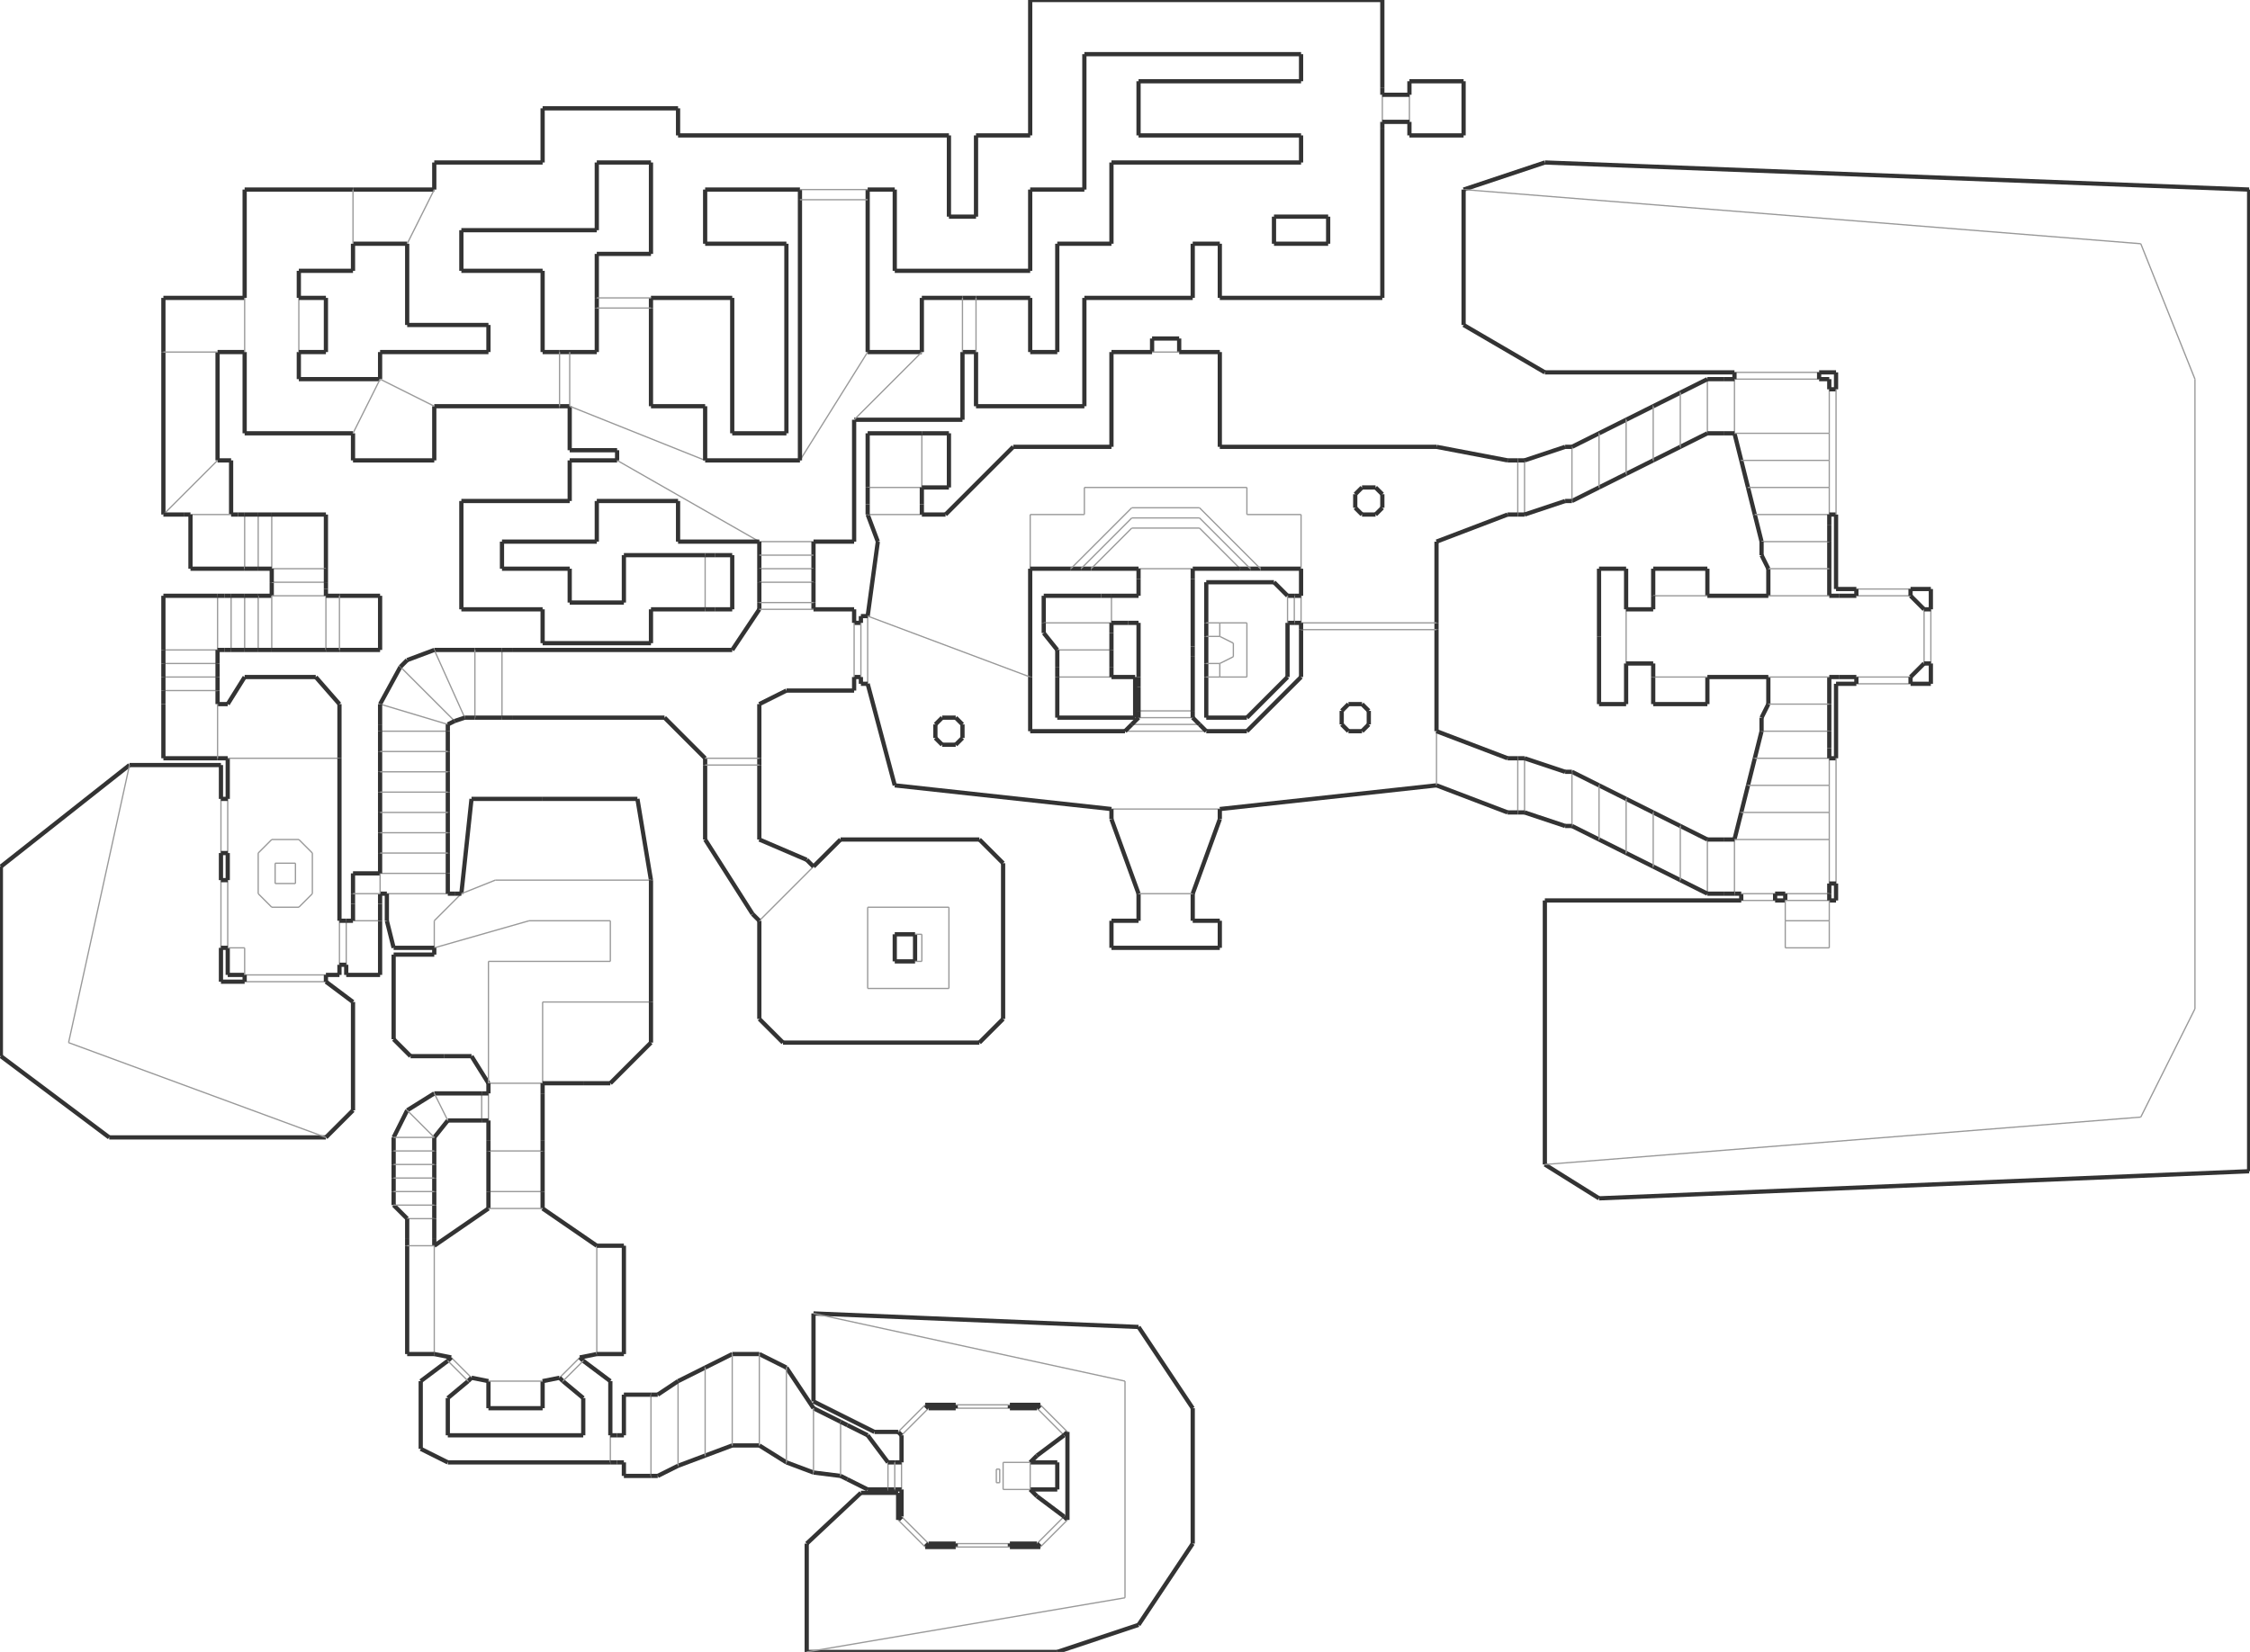 <?xml version="1.0" encoding="utf-8" ?>
<svg baseProfile="tiny" height="752" version="1.2" viewBox="0 0 5312 3904" width="1024" xmlns="http://www.w3.org/2000/svg" xmlns:ev="http://www.w3.org/2001/xml-events" xmlns:xlink="http://www.w3.org/1999/xlink"><defs /><line stroke="#333" stroke-width="10" x1="2880" x2="2880" y1="1056" y2="832" /><line stroke="#333" stroke-width="10" x1="3392" x2="2880" y1="1056" y2="1056" /><line stroke="#333" stroke-width="10" x1="3392" x2="3392" y1="1728" y2="1488" /><line stroke="#333" stroke-width="10" x1="2624" x2="2624" y1="832" y2="1056" /><line stroke="#333" stroke-width="10" x1="2624" x2="2392" y1="1056" y2="1056" /><line stroke="#333" stroke-width="10" x1="2072" x2="2048" y1="1280" y2="1456" /><line stroke="#333" stroke-width="10" x1="2112" x2="2624" y1="1856" y2="1912" /><line stroke="#333" stroke-width="10" x1="2880" x2="3392" y1="1912" y2="1856" /><line stroke="#333" stroke-width="10" x1="2576" x2="2688" y1="1344" y2="1344" /><line stroke="#999" stroke-width="3" x1="2944" x2="2560" y1="1152" y2="1152" /><line stroke="#333" stroke-width="10" x1="2048" x2="2112" y1="1616" y2="1856" /><line stroke="#333" stroke-width="10" x1="1920" x2="1920" y1="1344" y2="1312" /><line stroke="#333" stroke-width="10" x1="1920" x2="2016" y1="1280" y2="1280" /><line stroke="#333" stroke-width="10" x1="2016" x2="2016" y1="1280" y2="992" /><line stroke="#333" stroke-width="10" x1="1792" x2="1792" y1="1312" y2="1344" /><line stroke="#333" stroke-width="10" x1="1888" x2="1664" y1="1088" y2="1088" /><line stroke="#333" stroke-width="10" x1="1600" x2="1600" y1="1184" y2="1280" /><line stroke="#333" stroke-width="10" x1="1408" x2="1600" y1="1184" y2="1184" /><line stroke="#333" stroke-width="10" x1="1728" x2="1728" y1="1440" y2="1312" /><line stroke="#333" stroke-width="10" x1="1792" x2="1728" y1="1440" y2="1536" /><line stroke="#333" stroke-width="10" x1="1664" x2="1536" y1="960" y2="960" /><line stroke="#333" stroke-width="10" x1="1344" x2="1344" y1="960" y2="1064" /><line stroke="#333" stroke-width="10" x1="1456" x2="1344" y1="1088" y2="1088" /><line stroke="#333" stroke-width="10" x1="1344" x2="1344" y1="1088" y2="1184" /><line stroke="#333" stroke-width="10" x1="1344" x2="1088" y1="1184" y2="1184" /><line stroke="#333" stroke-width="10" x1="1088" x2="1088" y1="1184" y2="1440" /><line stroke="#333" stroke-width="10" x1="1088" x2="1280" y1="1440" y2="1440" /><line stroke="#333" stroke-width="10" x1="1280" x2="1280" y1="1440" y2="1520" /><line stroke="#333" stroke-width="10" x1="1280" x2="1536" y1="1520" y2="1520" /><line stroke="#333" stroke-width="10" x1="1536" x2="1536" y1="1520" y2="1440" /><line stroke="#333" stroke-width="10" x1="1280" x2="1280" y1="832" y2="640" /><line stroke="#333" stroke-width="10" x1="1536" x2="1408" y1="600" y2="600" /><line stroke="#333" stroke-width="10" x1="896" x2="704" y1="896" y2="896" /><line stroke="#333" stroke-width="10" x1="896" x2="896" y1="832" y2="896" /><line stroke="#333" stroke-width="10" x1="832" x2="960" y1="576" y2="576" /><line stroke="#333" stroke-width="10" x1="832" x2="832" y1="640" y2="576" /><line stroke="#333" stroke-width="10" x1="704" x2="832" y1="640" y2="640" /><line stroke="#333" stroke-width="10" x1="960" x2="1152" y1="768" y2="768" /><line stroke="#333" stroke-width="10" x1="960" x2="960" y1="576" y2="768" /><line stroke="#333" stroke-width="10" x1="1152" x2="896" y1="832" y2="832" /><line stroke="#333" stroke-width="10" x1="1152" x2="1152" y1="768" y2="832" /><line stroke="#333" stroke-width="10" x1="1088" x2="1088" y1="640" y2="544" /><line stroke="#333" stroke-width="10" x1="1088" x2="1408" y1="544" y2="544" /><line stroke="#333" stroke-width="10" x1="1408" x2="1408" y1="544" y2="384" /><line stroke="#333" stroke-width="10" x1="1536" x2="1728" y1="704" y2="704" /><line stroke="#333" stroke-width="10" x1="1728" x2="1728" y1="704" y2="1024" /><line stroke="#333" stroke-width="10" x1="1728" x2="1856" y1="1024" y2="1024" /><line stroke="#333" stroke-width="10" x1="1856" x2="1856" y1="1024" y2="576" /><line stroke="#333" stroke-width="10" x1="1856" x2="1664" y1="576" y2="576" /><line stroke="#333" stroke-width="10" x1="1664" x2="1664" y1="576" y2="448" /><line stroke="#333" stroke-width="10" x1="1664" x2="1888" y1="448" y2="448" /><line stroke="#333" stroke-width="10" x1="1408" x2="1536" y1="384" y2="384" /><line stroke="#333" stroke-width="10" x1="1536" x2="1536" y1="384" y2="600" /><line stroke="#333" stroke-width="10" x1="2240" x2="1600" y1="320" y2="320" /><line stroke="#333" stroke-width="10" x1="1600" x2="1600" y1="320" y2="256" /><line stroke="#333" stroke-width="10" x1="1600" x2="1280" y1="256" y2="256" /><line stroke="#333" stroke-width="10" x1="1280" x2="1280" y1="256" y2="384" /><line stroke="#333" stroke-width="10" x1="1280" x2="1024" y1="384" y2="384" /><line stroke="#333" stroke-width="10" x1="1024" x2="1024" y1="384" y2="448" /><line stroke="#333" stroke-width="10" x1="1024" x2="832" y1="448" y2="448" /><line stroke="#333" stroke-width="10" x1="832" x2="576" y1="448" y2="448" /><line stroke="#333" stroke-width="10" x1="576" x2="576" y1="832" y2="1024" /><line stroke="#333" stroke-width="10" x1="576" x2="832" y1="1024" y2="1024" /><line stroke="#333" stroke-width="10" x1="832" x2="832" y1="1024" y2="1088" /><line stroke="#333" stroke-width="10" x1="832" x2="1024" y1="1088" y2="1088" /><line stroke="#333" stroke-width="10" x1="1024" x2="1024" y1="1088" y2="960" /><line stroke="#333" stroke-width="10" x1="2016" x2="2272" y1="992" y2="992" /><line stroke="#333" stroke-width="10" x1="2272" x2="2272" y1="992" y2="832" /><line stroke="#333" stroke-width="10" x1="2272" x2="2304" y1="832" y2="832" /><line stroke="#333" stroke-width="10" x1="2304" x2="2304" y1="832" y2="960" /><line stroke="#333" stroke-width="10" x1="2304" x2="2560" y1="960" y2="960" /><line stroke="#333" stroke-width="10" x1="2560" x2="2560" y1="960" y2="704" /><line stroke="#333" stroke-width="10" x1="2560" x2="2816" y1="704" y2="704" /><line stroke="#333" stroke-width="10" x1="2816" x2="2816" y1="704" y2="576" /><line stroke="#333" stroke-width="10" x1="2176" x2="2048" y1="832" y2="832" /><line stroke="#333" stroke-width="10" x1="2048" x2="2112" y1="448" y2="448" /><line stroke="#333" stroke-width="10" x1="2112" x2="2112" y1="448" y2="640" /><line stroke="#333" stroke-width="10" x1="2112" x2="2432" y1="640" y2="640" /><line stroke="#333" stroke-width="10" x1="2176" x2="2176" y1="704" y2="832" /><line stroke="#333" stroke-width="10" x1="2432" x2="2432" y1="832" y2="704" /><line stroke="#333" stroke-width="10" x1="2496" x2="2432" y1="832" y2="832" /><line stroke="#333" stroke-width="10" x1="2496" x2="2496" y1="576" y2="832" /><line stroke="#333" stroke-width="10" x1="2624" x2="2496" y1="576" y2="576" /><line stroke="#333" stroke-width="10" x1="2624" x2="2624" y1="384" y2="576" /><line stroke="#333" stroke-width="10" x1="2432" x2="2432" y1="640" y2="448" /><line stroke="#333" stroke-width="10" x1="2432" x2="2560" y1="448" y2="448" /><line stroke="#333" stroke-width="10" x1="2560" x2="2560" y1="448" y2="128" /><line stroke="#333" stroke-width="10" x1="2432" x2="2304" y1="320" y2="320" /><line stroke="#333" stroke-width="10" x1="2304" x2="2304" y1="320" y2="512" /><line stroke="#333" stroke-width="10" x1="2304" x2="2240" y1="512" y2="512" /><line stroke="#333" stroke-width="10" x1="2240" x2="2240" y1="512" y2="320" /><line stroke="#333" stroke-width="10" x1="2816" x2="2880" y1="576" y2="576" /><line stroke="#333" stroke-width="10" x1="2880" x2="2880" y1="576" y2="704" /><line stroke="#333" stroke-width="10" x1="2880" x2="3264" y1="704" y2="704" /><line stroke="#333" stroke-width="10" x1="3072" x2="3072" y1="128" y2="192" /><line stroke="#333" stroke-width="10" x1="3072" x2="2624" y1="384" y2="384" /><line stroke="#333" stroke-width="10" x1="1280" x2="1088" y1="640" y2="640" /><line stroke="#999" stroke-width="3" x1="1792" x2="1920" y1="1280" y2="1280" /><line stroke="#333" stroke-width="10" x1="1440" x2="1536" y1="2560" y2="2464" /><line stroke="#999" stroke-width="3" x1="2432" x2="2432" y1="1216" y2="1344" /><line stroke="#333" stroke-width="10" x1="2432" x2="2528" y1="1344" y2="1344" /><line stroke="#333" stroke-width="10" x1="2528" x2="2552" y1="1344" y2="1344" /><line stroke="#333" stroke-width="10" x1="2552" x2="2576" y1="1344" y2="1344" /><line stroke="#333" stroke-width="10" x1="2928" x2="2952" y1="1344" y2="1344" /><line stroke="#333" stroke-width="10" x1="2952" x2="2976" y1="1344" y2="1344" /><line stroke="#333" stroke-width="10" x1="2976" x2="3072" y1="1344" y2="1344" /><line stroke="#999" stroke-width="3" x1="3072" x2="3072" y1="1344" y2="1216" /><line stroke="#333" stroke-width="10" x1="576" x2="384" y1="704" y2="704" /><line stroke="#333" stroke-width="10" x1="768" x2="768" y1="1344" y2="1216" /><line stroke="#333" stroke-width="10" x1="512" x2="576" y1="832" y2="832" /><line stroke="#333" stroke-width="10" x1="3392" x2="3392" y1="1472" y2="1280" /><line stroke="#333" stroke-width="10" x1="512" x2="512" y1="1088" y2="832" /><line stroke="#999" stroke-width="3" x1="2832" x2="2928" y1="1248" y2="1344" /><line stroke="#999" stroke-width="3" x1="2672" x2="2832" y1="1248" y2="1248" /><line stroke="#999" stroke-width="3" x1="2576" x2="2672" y1="1344" y2="1248" /><line stroke="#999" stroke-width="3" x1="2832" x2="2952" y1="1224" y2="1344" /><line stroke="#999" stroke-width="3" x1="2672" x2="2832" y1="1224" y2="1224" /><line stroke="#999" stroke-width="3" x1="2552" x2="2672" y1="1344" y2="1224" /><line stroke="#999" stroke-width="3" x1="2832" x2="2976" y1="1200" y2="1344" /><line stroke="#999" stroke-width="3" x1="2672" x2="2832" y1="1200" y2="1200" /><line stroke="#999" stroke-width="3" x1="2528" x2="2672" y1="1344" y2="1200" /><line stroke="#999" stroke-width="3" x1="832" x2="832" y1="448" y2="576" /><line stroke="#333" stroke-width="10" x1="448" x2="576" y1="1344" y2="1344" /><line stroke="#333" stroke-width="10" x1="2688" x2="2688" y1="2112" y2="2176" /><line stroke="#333" stroke-width="10" x1="1792" x2="1792" y1="1984" y2="1808" /><line stroke="#333" stroke-width="10" x1="1792" x2="1792" y1="1808" y2="1792" /><line stroke="#333" stroke-width="10" x1="1792" x2="1792" y1="1792" y2="1664" /><line stroke="#333" stroke-width="10" x1="1568" x2="1664" y1="1696" y2="1792" /><line stroke="#333" stroke-width="10" x1="1664" x2="1664" y1="1792" y2="1808" /><line stroke="#333" stroke-width="10" x1="1792" x2="1856" y1="1664" y2="1632" /><line stroke="#333" stroke-width="10" x1="1664" x2="1664" y1="1808" y2="1984" /><line stroke="#999" stroke-width="3" x1="1792" x2="1664" y1="1808" y2="1808" /><line stroke="#999" stroke-width="3" x1="1664" x2="1792" y1="1792" y2="1792" /><line stroke="#333" stroke-width="10" x1="2816" x2="2816" y1="2176" y2="2112" /><line stroke="#999" stroke-width="3" x1="2688" x2="2816" y1="2112" y2="2112" /><line stroke="#333" stroke-width="10" x1="2432" x2="2432" y1="1600" y2="1344" /><line stroke="#333" stroke-width="10" x1="3072" x2="2944" y1="1600" y2="1728" /><line stroke="#333" stroke-width="10" x1="2816" x2="2928" y1="1344" y2="1344" /><line stroke="#333" stroke-width="10" x1="2656" x2="2432" y1="1728" y2="1728" /><line stroke="#333" stroke-width="10" x1="2944" x2="2848" y1="1728" y2="1728" /><line stroke="#999" stroke-width="3" x1="2624" x2="2880" y1="1912" y2="1912" /><line stroke="#999" stroke-width="3" x1="2432" x2="2048" y1="1600" y2="1456" /><line stroke="#999" stroke-width="3" x1="2848" x2="2656" y1="1728" y2="1728" /><line stroke="#999" stroke-width="3" x1="2832" x2="2672" y1="1712" y2="1712" /><line stroke="#999" stroke-width="3" x1="2816" x2="2688" y1="1696" y2="1696" /><line stroke="#333" stroke-width="10" x1="2688" x2="2672" y1="1696" y2="1712" /><line stroke="#333" stroke-width="10" x1="2672" x2="2656" y1="1712" y2="1728" /><line stroke="#333" stroke-width="10" x1="2848" x2="2832" y1="1728" y2="1712" /><line stroke="#333" stroke-width="10" x1="2832" x2="2816" y1="1712" y2="1696" /><line stroke="#999" stroke-width="3" x1="2048" x2="2048" y1="1456" y2="1616" /><line stroke="#999" stroke-width="3" x1="2688" x2="2816" y1="1344" y2="1344" /><line stroke="#999" stroke-width="3" x1="2816" x2="2688" y1="1680" y2="1680" /><line stroke="#333" stroke-width="10" x1="2688" x2="2688" y1="1680" y2="1696" /><line stroke="#333" stroke-width="10" x1="2816" x2="2816" y1="1696" y2="1680" /><line stroke="#333" stroke-width="10" x1="3072" x2="3072" y1="1488" y2="1600" /><line stroke="#333" stroke-width="10" x1="3392" x2="3392" y1="1488" y2="1472" /><line stroke="#999" stroke-width="3" x1="3072" x2="3392" y1="1472" y2="1472" /><line stroke="#999" stroke-width="3" x1="3392" x2="3072" y1="1488" y2="1488" /><line stroke="#333" stroke-width="10" x1="3072" x2="3072" y1="1472" y2="1488" /><line stroke="#333" stroke-width="10" x1="2688" x2="2688" y1="1472" y2="1600" /><line stroke="#333" stroke-width="10" x1="2816" x2="2816" y1="1680" y2="1552" /><line stroke="#333" stroke-width="10" x1="1792" x2="1792" y1="1280" y2="1312" /><line stroke="#333" stroke-width="10" x1="1920" x2="1920" y1="1312" y2="1280" /><line stroke="#999" stroke-width="3" x1="1456" x2="1792" y1="1088" y2="1280" /><line stroke="#333" stroke-width="10" x1="1344" x2="1456" y1="1064" y2="1064" /><line stroke="#333" stroke-width="10" x1="1456" x2="1456" y1="1064" y2="1088" /><line stroke="#999" stroke-width="3" x1="1344" x2="1664" y1="960" y2="1088" /><line stroke="#999" stroke-width="3" x1="1888" x2="2048" y1="1088" y2="832" /><line stroke="#999" stroke-width="3" x1="2016" x2="2176" y1="992" y2="832" /><line stroke="#333" stroke-width="10" x1="1600" x2="1792" y1="1280" y2="1280" /><line stroke="#333" stroke-width="10" x1="1664" x2="1664" y1="1088" y2="960" /><line stroke="#333" stroke-width="10" x1="1536" x2="1504" y1="2080" y2="1888" /><line stroke="#333" stroke-width="10" x1="1112" x2="1152" y1="2496" y2="2560" /><line stroke="#999" stroke-width="3" x1="1024" x2="1024" y1="2944" y2="3200" /><line stroke="#333" stroke-width="10" x1="1024" x2="1064" y1="3200" y2="3208" /><line stroke="#333" stroke-width="10" x1="1368" x2="1408" y1="3208" y2="3200" /><line stroke="#999" stroke-width="3" x1="1408" x2="1408" y1="3200" y2="2944" /><line stroke="#999" stroke-width="3" x1="1152" x2="1280" y1="2560" y2="2560" /><line stroke="#999" stroke-width="3" x1="1280" x2="1152" y1="2816" y2="2816" /><line stroke="#333" stroke-width="10" x1="512" x2="536" y1="1792" y2="1792" /><line stroke="#333" stroke-width="10" x1="960" x2="960" y1="2944" y2="3200" /><line stroke="#333" stroke-width="10" x1="1472" x2="1472" y1="3200" y2="2944" /><line stroke="#333" stroke-width="10" x1="1152" x2="1280" y1="3328" y2="3328" /><line stroke="#333" stroke-width="10" x1="960" x2="1024" y1="3200" y2="3200" /><line stroke="#333" stroke-width="10" x1="1152" x2="1152" y1="3264" y2="3328" /><line stroke="#333" stroke-width="10" x1="1280" x2="1280" y1="3328" y2="3264" /><line stroke="#333" stroke-width="10" x1="1408" x2="1472" y1="3200" y2="3200" /><line stroke="#333" stroke-width="10" x1="1472" x2="1408" y1="2944" y2="2944" /><line stroke="#999" stroke-width="3" x1="1184" x2="1184" y1="1696" y2="1536" /><line stroke="#333" stroke-width="10" x1="640" x2="640" y1="1376" y2="1408" /><line stroke="#333" stroke-width="10" x1="640" x2="608" y1="1408" y2="1408" /><line stroke="#333" stroke-width="10" x1="384" x2="384" y1="1664" y2="1792" /><line stroke="#333" stroke-width="10" x1="512" x2="512" y1="1664" y2="1632" /><line stroke="#333" stroke-width="10" x1="536" x2="512" y1="1664" y2="1664" /><line stroke="#333" stroke-width="10" x1="744" x2="576" y1="1600" y2="1600" /><line stroke="#333" stroke-width="10" x1="576" x2="536" y1="1600" y2="1664" /><line stroke="#999" stroke-width="3" x1="1792" x2="1920" y1="1344" y2="1344" /><line stroke="#333" stroke-width="10" x1="1792" x2="1792" y1="1344" y2="1376" /><line stroke="#333" stroke-width="10" x1="1920" x2="1920" y1="1376" y2="1344" /><line stroke="#999" stroke-width="3" x1="1792" x2="1920" y1="1312" y2="1312" /><line stroke="#999" stroke-width="3" x1="1792" x2="1920" y1="1376" y2="1376" /><line stroke="#999" stroke-width="3" x1="576" x2="576" y1="1344" y2="1216" /><line stroke="#999" stroke-width="3" x1="608" x2="608" y1="1344" y2="1216" /><line stroke="#999" stroke-width="3" x1="640" x2="640" y1="1344" y2="1216" /><line stroke="#999" stroke-width="3" x1="640" x2="768" y1="1344" y2="1344" /><line stroke="#999" stroke-width="3" x1="640" x2="768" y1="1376" y2="1376" /><line stroke="#999" stroke-width="3" x1="640" x2="768" y1="1408" y2="1408" /><line stroke="#999" stroke-width="3" x1="640" x2="640" y1="1408" y2="1536" /><line stroke="#999" stroke-width="3" x1="608" x2="608" y1="1408" y2="1536" /><line stroke="#999" stroke-width="3" x1="576" x2="576" y1="1408" y2="1536" /><line stroke="#999" stroke-width="3" x1="544" x2="544" y1="1408" y2="1536" /><line stroke="#999" stroke-width="3" x1="512" x2="512" y1="1408" y2="1536" /><line stroke="#999" stroke-width="3" x1="384" x2="512" y1="1536" y2="1536" /><line stroke="#999" stroke-width="3" x1="384" x2="512" y1="1568" y2="1568" /><line stroke="#999" stroke-width="3" x1="384" x2="512" y1="1600" y2="1600" /><line stroke="#999" stroke-width="3" x1="384" x2="512" y1="1632" y2="1632" /><line stroke="#333" stroke-width="10" x1="768" x2="640" y1="1216" y2="1216" /><line stroke="#333" stroke-width="10" x1="640" x2="608" y1="1216" y2="1216" /><line stroke="#333" stroke-width="10" x1="608" x2="576" y1="1216" y2="1216" /><line stroke="#333" stroke-width="10" x1="576" x2="608" y1="1344" y2="1344" /><line stroke="#333" stroke-width="10" x1="608" x2="640" y1="1344" y2="1344" /><line stroke="#333" stroke-width="10" x1="640" x2="640" y1="1344" y2="1376" /><line stroke="#333" stroke-width="10" x1="768" x2="768" y1="1376" y2="1344" /><line stroke="#333" stroke-width="10" x1="640" x2="768" y1="1536" y2="1536" /><line stroke="#333" stroke-width="10" x1="544" x2="576" y1="1536" y2="1536" /><line stroke="#333" stroke-width="10" x1="576" x2="608" y1="1536" y2="1536" /><line stroke="#333" stroke-width="10" x1="608" x2="640" y1="1536" y2="1536" /><line stroke="#333" stroke-width="10" x1="608" x2="576" y1="1408" y2="1408" /><line stroke="#333" stroke-width="10" x1="576" x2="544" y1="1408" y2="1408" /><line stroke="#333" stroke-width="10" x1="512" x2="384" y1="1408" y2="1408" /><line stroke="#333" stroke-width="10" x1="384" x2="384" y1="1408" y2="1536" /><line stroke="#333" stroke-width="10" x1="512" x2="512" y1="1632" y2="1600" /><line stroke="#333" stroke-width="10" x1="512" x2="512" y1="1600" y2="1568" /><line stroke="#333" stroke-width="10" x1="512" x2="512" y1="1568" y2="1536" /><line stroke="#333" stroke-width="10" x1="384" x2="384" y1="1536" y2="1568" /><line stroke="#333" stroke-width="10" x1="384" x2="384" y1="1568" y2="1600" /><line stroke="#333" stroke-width="10" x1="384" x2="384" y1="1600" y2="1632" /><line stroke="#333" stroke-width="10" x1="384" x2="384" y1="1632" y2="1664" /><line stroke="#999" stroke-width="3" x1="4320" x2="4320" y1="1088" y2="1024" /><line stroke="#999" stroke-width="3" x1="4320" x2="4320" y1="1152" y2="1088" /><line stroke="#999" stroke-width="3" x1="4320" x2="4320" y1="1216" y2="1152" /><line stroke="#333" stroke-width="10" x1="4320" x2="4320" y1="1344" y2="1280" /><line stroke="#333" stroke-width="10" x1="4320" x2="4320" y1="1408" y2="1344" /><line stroke="#333" stroke-width="10" x1="4096" x2="4112" y1="1024" y2="1088" /><line stroke="#333" stroke-width="10" x1="4112" x2="4128" y1="1088" y2="1152" /><line stroke="#333" stroke-width="10" x1="4128" x2="4144" y1="1152" y2="1216" /><line stroke="#333" stroke-width="10" x1="4144" x2="4160" y1="1216" y2="1280" /><line stroke="#333" stroke-width="10" x1="4176" x2="4176" y1="1344" y2="1408" /><line stroke="#999" stroke-width="3" x1="4096" x2="4320" y1="1024" y2="1024" /><line stroke="#999" stroke-width="3" x1="4112" x2="4320" y1="1088" y2="1088" /><line stroke="#999" stroke-width="3" x1="4128" x2="4320" y1="1152" y2="1152" /><line stroke="#999" stroke-width="3" x1="4144" x2="4320" y1="1216" y2="1216" /><line stroke="#999" stroke-width="3" x1="4160" x2="4320" y1="1280" y2="1280" /><line stroke="#999" stroke-width="3" x1="4176" x2="4320" y1="1344" y2="1344" /><line stroke="#999" stroke-width="3" x1="4176" x2="4320" y1="1408" y2="1408" /><line stroke="#999" stroke-width="3" x1="4320" x2="4320" y1="1984" y2="1920" /><line stroke="#999" stroke-width="3" x1="4320" x2="4320" y1="1920" y2="1856" /><line stroke="#999" stroke-width="3" x1="4320" x2="4320" y1="1856" y2="1792" /><line stroke="#333" stroke-width="10" x1="4320" x2="4320" y1="1728" y2="1664" /><line stroke="#333" stroke-width="10" x1="4320" x2="4320" y1="1664" y2="1600" /><line stroke="#333" stroke-width="10" x1="4176" x2="4176" y1="1600" y2="1664" /><line stroke="#333" stroke-width="10" x1="4160" x2="4144" y1="1728" y2="1792" /><line stroke="#333" stroke-width="10" x1="4144" x2="4128" y1="1792" y2="1856" /><line stroke="#333" stroke-width="10" x1="4128" x2="4112" y1="1856" y2="1920" /><line stroke="#333" stroke-width="10" x1="4112" x2="4096" y1="1920" y2="1984" /><line stroke="#999" stroke-width="3" x1="4320" x2="4176" y1="1600" y2="1600" /><line stroke="#999" stroke-width="3" x1="4320" x2="4176" y1="1664" y2="1664" /><line stroke="#999" stroke-width="3" x1="4320" x2="4160" y1="1728" y2="1728" /><line stroke="#999" stroke-width="3" x1="4320" x2="4144" y1="1792" y2="1792" /><line stroke="#999" stroke-width="3" x1="4320" x2="4128" y1="1856" y2="1856" /><line stroke="#999" stroke-width="3" x1="4320" x2="4112" y1="1920" y2="1920" /><line stroke="#999" stroke-width="3" x1="4320" x2="4096" y1="1984" y2="1984" /><line stroke="#333" stroke-width="10" x1="3904" x2="4032" y1="1664" y2="1664" /><line stroke="#333" stroke-width="10" x1="4032" x2="3904" y1="1344" y2="1344" /><line stroke="#333" stroke-width="10" x1="4032" x2="4032" y1="1664" y2="1600" /><line stroke="#333" stroke-width="10" x1="4032" x2="4032" y1="1408" y2="1344" /><line stroke="#333" stroke-width="10" x1="3904" x2="3904" y1="1344" y2="1408" /><line stroke="#333" stroke-width="10" x1="3904" x2="3904" y1="1600" y2="1664" /><line stroke="#999" stroke-width="3" x1="3904" x2="4032" y1="1600" y2="1600" /><line stroke="#999" stroke-width="3" x1="4032" x2="3904" y1="1408" y2="1408" /><line stroke="#999" stroke-width="3" x1="3840" x2="3840" y1="1440" y2="1568" /><line stroke="#333" stroke-width="10" x1="3776" x2="3776" y1="1344" y2="1504" /><line stroke="#333" stroke-width="10" x1="3776" x2="3840" y1="1664" y2="1664" /><line stroke="#333" stroke-width="10" x1="3840" x2="3840" y1="1664" y2="1568" /><line stroke="#333" stroke-width="10" x1="3840" x2="3840" y1="1440" y2="1344" /><line stroke="#333" stroke-width="10" x1="3840" x2="3776" y1="1344" y2="1344" /><line stroke="#999" stroke-width="3" x1="4096" x2="4096" y1="1024" y2="896" /><line stroke="#333" stroke-width="10" x1="3776" x2="3776" y1="1504" y2="1664" /><line stroke="#999" stroke-width="3" x1="2496" x2="2624" y1="1600" y2="1600" /><line stroke="#999" stroke-width="3" x1="2624" x2="2624" y1="1408" y2="1472" /><line stroke="#333" stroke-width="10" x1="2688" x2="2624" y1="1408" y2="1408" /><line stroke="#999" stroke-width="3" x1="3600" x2="3600" y1="1088" y2="1216" /><line stroke="#333" stroke-width="10" x1="3584" x2="3600" y1="1216" y2="1216" /><line stroke="#333" stroke-width="10" x1="3600" x2="3584" y1="1088" y2="1088" /><line stroke="#333" stroke-width="10" x1="2392" x2="2232" y1="1056" y2="1216" /><line stroke="#333" stroke-width="10" x1="3264" x2="2432" y1="0" y2="0" /><line stroke="#333" stroke-width="10" x1="2560" x2="3072" y1="128" y2="128" /><line stroke="#333" stroke-width="10" x1="2432" x2="2432" y1="0" y2="320" /><line stroke="#333" stroke-width="10" x1="1112" x2="1152" y1="3256" y2="3264" /><line stroke="#999" stroke-width="3" x1="1064" x2="1112" y1="3208" y2="3256" /><line stroke="#333" stroke-width="10" x1="992" x2="992" y1="3264" y2="3424" /><line stroke="#333" stroke-width="10" x1="1056" x2="1056" y1="3392" y2="3304" /><line stroke="#333" stroke-width="10" x1="1376" x2="1056" y1="3392" y2="3392" /><line stroke="#333" stroke-width="10" x1="992" x2="1056" y1="3424" y2="3456" /><line stroke="#333" stroke-width="10" x1="1280" x2="1320" y1="3264" y2="3256" /><line stroke="#999" stroke-width="3" x1="1320" x2="1368" y1="3256" y2="3208" /><line stroke="#333" stroke-width="10" x1="1376" x2="1376" y1="3304" y2="3392" /><line stroke="#333" stroke-width="10" x1="1440" x2="1440" y1="3392" y2="3264" /><line stroke="#333" stroke-width="10" x1="1056" x2="1440" y1="3456" y2="3456" /><line stroke="#999" stroke-width="3" x1="2176" x2="2176" y1="1152" y2="1024" /><line stroke="#333" stroke-width="10" x1="2176" x2="2048" y1="1024" y2="1024" /><line stroke="#333" stroke-width="10" x1="2048" x2="2048" y1="1024" y2="1152" /><line stroke="#333" stroke-width="10" x1="2048" x2="2072" y1="1216" y2="1280" /><line stroke="#999" stroke-width="3" x1="2176" x2="2048" y1="1152" y2="1152" /><line stroke="#333" stroke-width="10" x1="2232" x2="2176" y1="1216" y2="1216" /><line stroke="#999" stroke-width="3" x1="2176" x2="2048" y1="1216" y2="1216" /><line stroke="#333" stroke-width="10" x1="2176" x2="2240" y1="1152" y2="1152" /><line stroke="#333" stroke-width="10" x1="2240" x2="2240" y1="1152" y2="1024" /><line stroke="#333" stroke-width="10" x1="2240" x2="2176" y1="1024" y2="1024" /><line stroke="#333" stroke-width="10" x1="2880" x2="2784" y1="832" y2="832" /><line stroke="#333" stroke-width="10" x1="2784" x2="2784" y1="832" y2="800" /><line stroke="#333" stroke-width="10" x1="2784" x2="2720" y1="800" y2="800" /><line stroke="#333" stroke-width="10" x1="2720" x2="2720" y1="800" y2="832" /><line stroke="#333" stroke-width="10" x1="2720" x2="2624" y1="832" y2="832" /><line stroke="#999" stroke-width="3" x1="2784" x2="2720" y1="832" y2="832" /><line stroke="#999" stroke-width="3" x1="3584" x2="3584" y1="1216" y2="1088" /><line stroke="#999" stroke-width="3" x1="3600" x2="3600" y1="1792" y2="1920" /><line stroke="#333" stroke-width="10" x1="3584" x2="3600" y1="1920" y2="1920" /><line stroke="#333" stroke-width="10" x1="3600" x2="3584" y1="1792" y2="1792" /><line stroke="#999" stroke-width="3" x1="3584" x2="3584" y1="1920" y2="1792" /><line stroke="#333" stroke-width="10" x1="4320" x2="4344" y1="1600" y2="1600" /><line stroke="#333" stroke-width="10" x1="3776" x2="5312" y1="2832" y2="2768" /><line stroke="#333" stroke-width="10" x1="5312" x2="5312" y1="2768" y2="448" /><line stroke="#999" stroke-width="3" x1="3072" x2="2944" y1="1216" y2="1216" /><line stroke="#999" stroke-width="3" x1="2944" x2="2944" y1="1216" y2="1152" /><line stroke="#999" stroke-width="3" x1="2560" x2="2560" y1="1152" y2="1216" /><line stroke="#999" stroke-width="3" x1="2560" x2="2432" y1="1216" y2="1216" /><line stroke="#333" stroke-width="10" x1="2048" x2="2048" y1="1192" y2="1216" /><line stroke="#333" stroke-width="10" x1="2048" x2="2048" y1="1152" y2="1192" /><line stroke="#333" stroke-width="10" x1="2176" x2="2176" y1="1216" y2="1192" /><line stroke="#333" stroke-width="10" x1="2176" x2="2176" y1="1192" y2="1152" /><line stroke="#999" stroke-width="3" x1="3392" x2="3392" y1="1856" y2="1728" /><line stroke="#333" stroke-width="10" x1="3392" x2="3560" y1="1280" y2="1216" /><line stroke="#333" stroke-width="10" x1="3560" x2="3392" y1="1088" y2="1056" /><line stroke="#333" stroke-width="10" x1="3584" x2="3560" y1="1088" y2="1088" /><line stroke="#333" stroke-width="10" x1="3560" x2="3584" y1="1216" y2="1216" /><line stroke="#333" stroke-width="10" x1="3560" x2="3392" y1="1792" y2="1728" /><line stroke="#333" stroke-width="10" x1="3392" x2="3560" y1="1856" y2="1920" /><line stroke="#333" stroke-width="10" x1="3560" x2="3584" y1="1920" y2="1920" /><line stroke="#333" stroke-width="10" x1="3584" x2="3560" y1="1792" y2="1792" /><line stroke="#333" stroke-width="10" x1="2816" x2="2816" y1="1552" y2="1528" /><line stroke="#333" stroke-width="10" x1="2688" x2="2688" y1="1600" y2="1624" /><line stroke="#333" stroke-width="10" x1="2688" x2="2688" y1="1624" y2="1680" /><line stroke="#333" stroke-width="10" x1="2688" x2="2688" y1="1344" y2="1368" /><line stroke="#333" stroke-width="10" x1="2688" x2="2688" y1="1368" y2="1408" /><line stroke="#333" stroke-width="10" x1="2816" x2="2816" y1="1528" y2="1368" /><line stroke="#333" stroke-width="10" x1="2816" x2="2816" y1="1368" y2="1344" /><line stroke="#333" stroke-width="10" x1="2432" x2="2432" y1="1728" y2="1600" /><line stroke="#333" stroke-width="10" x1="2464" x2="2464" y1="1408" y2="1472" /><line stroke="#999" stroke-width="3" x1="2464" x2="2624" y1="1472" y2="1472" /><line stroke="#999" stroke-width="3" x1="2496" x2="2624" y1="1536" y2="1536" /><line stroke="#333" stroke-width="10" x1="2496" x2="2680" y1="1696" y2="1696" /><line stroke="#333" stroke-width="10" x1="2680" x2="2680" y1="1696" y2="1600" /><line stroke="#333" stroke-width="10" x1="2680" x2="2624" y1="1600" y2="1600" /><line stroke="#333" stroke-width="10" x1="2464" x2="2464" y1="1472" y2="1496" /><line stroke="#333" stroke-width="10" x1="2624" x2="2624" y1="1496" y2="1472" /><line stroke="#333" stroke-width="10" x1="2624" x2="2624" y1="1536" y2="1496" /><line stroke="#333" stroke-width="10" x1="2464" x2="2496" y1="1496" y2="1536" /><line stroke="#333" stroke-width="10" x1="2600" x2="2464" y1="1408" y2="1408" /><line stroke="#333" stroke-width="10" x1="2624" x2="2600" y1="1408" y2="1408" /><line stroke="#333" stroke-width="10" x1="2624" x2="2664" y1="1472" y2="1472" /><line stroke="#333" stroke-width="10" x1="2664" x2="2688" y1="1472" y2="1472" /><line stroke="#333" stroke-width="10" x1="2496" x2="2496" y1="1600" y2="1696" /><line stroke="#333" stroke-width="10" x1="2496" x2="2496" y1="1536" y2="1576" /><line stroke="#333" stroke-width="10" x1="2496" x2="2496" y1="1576" y2="1600" /><line stroke="#333" stroke-width="10" x1="2624" x2="2624" y1="1576" y2="1536" /><line stroke="#333" stroke-width="10" x1="2624" x2="2624" y1="1600" y2="1576" /><line stroke="#333" stroke-width="10" x1="3072" x2="3072" y1="1344" y2="1408" /><line stroke="#999" stroke-width="3" x1="3072" x2="3072" y1="1408" y2="1472" /><line stroke="#333" stroke-width="10" x1="3072" x2="3056" y1="1408" y2="1408" /><line stroke="#333" stroke-width="10" x1="3056" x2="3072" y1="1472" y2="1472" /><line stroke="#333" stroke-width="10" x1="3008" x2="2848" y1="1376" y2="1376" /><line stroke="#333" stroke-width="10" x1="2848" x2="2848" y1="1376" y2="1472" /><line stroke="#333" stroke-width="10" x1="2848" x2="2848" y1="1600" y2="1696" /><line stroke="#333" stroke-width="10" x1="2848" x2="2944" y1="1696" y2="1696" /><line stroke="#333" stroke-width="10" x1="2944" x2="3040" y1="1696" y2="1600" /><line stroke="#999" stroke-width="3" x1="3056" x2="3056" y1="1472" y2="1408" /><line stroke="#999" stroke-width="3" x1="2944" x2="2944" y1="1472" y2="1600" /><line stroke="#333" stroke-width="10" x1="2848" x2="2848" y1="1472" y2="1504" /><line stroke="#333" stroke-width="10" x1="2848" x2="2848" y1="1504" y2="1568" /><line stroke="#333" stroke-width="10" x1="2848" x2="2848" y1="1568" y2="1600" /><line stroke="#999" stroke-width="3" x1="2848" x2="2880" y1="1504" y2="1504" /><line stroke="#999" stroke-width="3" x1="2880" x2="2912" y1="1504" y2="1520" /><line stroke="#999" stroke-width="3" x1="2912" x2="2912" y1="1520" y2="1552" /><line stroke="#999" stroke-width="3" x1="2912" x2="2880" y1="1552" y2="1568" /><line stroke="#999" stroke-width="3" x1="2880" x2="2848" y1="1568" y2="1568" /><line stroke="#333" stroke-width="10" x1="3040" x2="3008" y1="1408" y2="1376" /><line stroke="#333" stroke-width="10" x1="3040" x2="3040" y1="1600" y2="1472" /><line stroke="#333" stroke-width="10" x1="3040" x2="3056" y1="1472" y2="1472" /><line stroke="#333" stroke-width="10" x1="3056" x2="3040" y1="1408" y2="1408" /><line stroke="#999" stroke-width="3" x1="3040" x2="3040" y1="1472" y2="1408" /><line stroke="#999" stroke-width="3" x1="2848" x2="2880" y1="1472" y2="1472" /><line stroke="#999" stroke-width="3" x1="2880" x2="2944" y1="1472" y2="1472" /><line stroke="#999" stroke-width="3" x1="2944" x2="2880" y1="1600" y2="1600" /><line stroke="#999" stroke-width="3" x1="2880" x2="2848" y1="1600" y2="1600" /><line stroke="#999" stroke-width="3" x1="2880" x2="2880" y1="1568" y2="1600" /><line stroke="#999" stroke-width="3" x1="2880" x2="2880" y1="1472" y2="1504" /><line stroke="#333" stroke-width="10" x1="2624" x2="2688" y1="1936" y2="2112" /><line stroke="#333" stroke-width="10" x1="2816" x2="2880" y1="2112" y2="1936" /><line stroke="#333" stroke-width="10" x1="2880" x2="2880" y1="1936" y2="1912" /><line stroke="#333" stroke-width="10" x1="2624" x2="2624" y1="1912" y2="1936" /><line stroke="#333" stroke-width="10" x1="3184" x2="3216" y1="1664" y2="1664" /><line stroke="#333" stroke-width="10" x1="3216" x2="3232" y1="1664" y2="1680" /><line stroke="#333" stroke-width="10" x1="3232" x2="3232" y1="1680" y2="1712" /><line stroke="#333" stroke-width="10" x1="3232" x2="3216" y1="1712" y2="1728" /><line stroke="#333" stroke-width="10" x1="3216" x2="3184" y1="1728" y2="1728" /><line stroke="#333" stroke-width="10" x1="3184" x2="3168" y1="1728" y2="1712" /><line stroke="#333" stroke-width="10" x1="3168" x2="3168" y1="1712" y2="1680" /><line stroke="#333" stroke-width="10" x1="3168" x2="3184" y1="1680" y2="1664" /><line stroke="#333" stroke-width="10" x1="2224" x2="2256" y1="1696" y2="1696" /><line stroke="#333" stroke-width="10" x1="2256" x2="2272" y1="1696" y2="1712" /><line stroke="#333" stroke-width="10" x1="2272" x2="2272" y1="1712" y2="1744" /><line stroke="#333" stroke-width="10" x1="2272" x2="2256" y1="1744" y2="1760" /><line stroke="#333" stroke-width="10" x1="2256" x2="2224" y1="1760" y2="1760" /><line stroke="#333" stroke-width="10" x1="2224" x2="2208" y1="1760" y2="1744" /><line stroke="#333" stroke-width="10" x1="2208" x2="2208" y1="1744" y2="1712" /><line stroke="#333" stroke-width="10" x1="2208" x2="2224" y1="1712" y2="1696" /><line stroke="#999" stroke-width="3" x1="4032" x2="4032" y1="1024" y2="896" /><line stroke="#333" stroke-width="10" x1="4072" x2="4032" y1="896" y2="896" /><line stroke="#333" stroke-width="10" x1="4096" x2="4072" y1="896" y2="896" /><line stroke="#333" stroke-width="10" x1="4032" x2="4072" y1="1024" y2="1024" /><line stroke="#333" stroke-width="10" x1="4072" x2="4096" y1="1024" y2="1024" /><line stroke="#333" stroke-width="10" x1="4336" x2="4336" y1="880" y2="920" /><line stroke="#333" stroke-width="10" x1="4336" x2="4336" y1="1216" y2="1392" /><line stroke="#999" stroke-width="3" x1="4320" x2="4320" y1="1024" y2="920" /><line stroke="#333" stroke-width="10" x1="4320" x2="4320" y1="920" y2="896" /><line stroke="#333" stroke-width="10" x1="4336" x2="4320" y1="920" y2="920" /><line stroke="#333" stroke-width="10" x1="4296" x2="4336" y1="880" y2="880" /><line stroke="#333" stroke-width="10" x1="4320" x2="4296" y1="896" y2="896" /><line stroke="#999" stroke-width="3" x1="4296" x2="4096" y1="896" y2="896" /><line stroke="#999" stroke-width="3" x1="4096" x2="4296" y1="880" y2="880" /><line stroke="#333" stroke-width="10" x1="4296" x2="4296" y1="896" y2="880" /><line stroke="#333" stroke-width="10" x1="4096" x2="4096" y1="880" y2="896" /><line stroke="#333" stroke-width="10" x1="3456" x2="3648" y1="768" y2="880" /><line stroke="#333" stroke-width="10" x1="4320" x2="4336" y1="1216" y2="1216" /><line stroke="#999" stroke-width="3" x1="4336" x2="4336" y1="920" y2="1216" /><line stroke="#333" stroke-width="10" x1="4176" x2="4136" y1="1408" y2="1408" /><line stroke="#333" stroke-width="10" x1="4136" x2="4032" y1="1408" y2="1408" /><line stroke="#333" stroke-width="10" x1="4032" x2="4136" y1="1600" y2="1600" /><line stroke="#333" stroke-width="10" x1="4136" x2="4176" y1="1600" y2="1600" /><line stroke="#333" stroke-width="10" x1="4344" x2="4320" y1="1408" y2="1408" /><line stroke="#333" stroke-width="10" x1="4384" x2="4344" y1="1408" y2="1408" /><line stroke="#333" stroke-width="10" x1="4344" x2="4384" y1="1600" y2="1600" /><line stroke="#999" stroke-width="3" x1="4384" x2="4512" y1="1600" y2="1600" /><line stroke="#333" stroke-width="10" x1="4512" x2="4544" y1="1600" y2="1568" /><line stroke="#999" stroke-width="3" x1="4544" x2="4544" y1="1568" y2="1440" /><line stroke="#333" stroke-width="10" x1="4544" x2="4512" y1="1440" y2="1408" /><line stroke="#999" stroke-width="3" x1="4512" x2="4384" y1="1408" y2="1408" /><line stroke="#999" stroke-width="3" x1="4384" x2="4512" y1="1392" y2="1392" /><line stroke="#999" stroke-width="3" x1="4560" x2="4560" y1="1440" y2="1568" /><line stroke="#999" stroke-width="3" x1="4512" x2="4384" y1="1616" y2="1616" /><line stroke="#333" stroke-width="10" x1="4384" x2="4384" y1="1600" y2="1616" /><line stroke="#333" stroke-width="10" x1="4384" x2="4384" y1="1392" y2="1408" /><line stroke="#333" stroke-width="10" x1="4512" x2="4512" y1="1408" y2="1392" /><line stroke="#333" stroke-width="10" x1="4560" x2="4544" y1="1440" y2="1440" /><line stroke="#333" stroke-width="10" x1="4544" x2="4560" y1="1568" y2="1568" /><line stroke="#333" stroke-width="10" x1="4512" x2="4512" y1="1616" y2="1600" /><line stroke="#333" stroke-width="10" x1="4336" x2="4384" y1="1392" y2="1392" /><line stroke="#333" stroke-width="10" x1="4384" x2="4336" y1="1616" y2="1616" /><line stroke="#333" stroke-width="10" x1="4512" x2="4560" y1="1392" y2="1392" /><line stroke="#333" stroke-width="10" x1="4560" x2="4560" y1="1392" y2="1440" /><line stroke="#333" stroke-width="10" x1="4560" x2="4560" y1="1568" y2="1616" /><line stroke="#333" stroke-width="10" x1="4560" x2="4512" y1="1616" y2="1616" /><line stroke="#333" stroke-width="10" x1="3840" x2="3904" y1="1568" y2="1568" /><line stroke="#333" stroke-width="10" x1="3904" x2="3904" y1="1568" y2="1600" /><line stroke="#333" stroke-width="10" x1="3904" x2="3904" y1="1408" y2="1440" /><line stroke="#333" stroke-width="10" x1="3904" x2="3840" y1="1440" y2="1440" /><line stroke="#333" stroke-width="10" x1="4336" x2="4336" y1="1616" y2="1792" /><line stroke="#333" stroke-width="10" x1="4336" x2="4320" y1="1792" y2="1792" /><line stroke="#999" stroke-width="3" x1="4336" x2="4336" y1="1792" y2="2088" /><line stroke="#333" stroke-width="10" x1="4320" x2="4320" y1="2112" y2="2088" /><line stroke="#999" stroke-width="3" x1="4320" x2="4320" y1="2088" y2="1984" /><line stroke="#333" stroke-width="10" x1="4320" x2="4336" y1="2088" y2="2088" /><line stroke="#333" stroke-width="10" x1="4336" x2="4336" y1="2088" y2="2128" /><line stroke="#999" stroke-width="3" x1="4192" x2="4112" y1="2128" y2="2128" /><line stroke="#333" stroke-width="10" x1="4096" x2="4112" y1="2112" y2="2112" /><line stroke="#333" stroke-width="10" x1="4112" x2="4112" y1="2112" y2="2128" /><line stroke="#999" stroke-width="3" x1="4112" x2="4192" y1="2112" y2="2112" /><line stroke="#333" stroke-width="10" x1="4192" x2="4192" y1="2128" y2="2112" /><line stroke="#333" stroke-width="10" x1="4112" x2="3648" y1="2128" y2="2128" /><line stroke="#333" stroke-width="10" x1="3648" x2="3648" y1="2128" y2="2752" /><line stroke="#333" stroke-width="10" x1="3648" x2="3776" y1="2752" y2="2832" /><line stroke="#999" stroke-width="3" x1="4216" x2="4320" y1="2112" y2="2112" /><line stroke="#333" stroke-width="10" x1="4216" x2="4216" y1="2112" y2="2128" /><line stroke="#333" stroke-width="10" x1="4216" x2="4192" y1="2128" y2="2128" /><line stroke="#333" stroke-width="10" x1="4192" x2="4216" y1="2112" y2="2112" /><line stroke="#999" stroke-width="3" x1="4096" x2="4096" y1="2112" y2="1984" /><line stroke="#999" stroke-width="3" x1="4320" x2="4216" y1="2128" y2="2128" /><line stroke="#333" stroke-width="10" x1="4336" x2="4320" y1="2128" y2="2128" /><line stroke="#333" stroke-width="10" x1="4320" x2="4320" y1="2128" y2="2112" /><line stroke="#999" stroke-width="3" x1="4216" x2="4216" y1="2176" y2="2128" /><line stroke="#999" stroke-width="3" x1="4320" x2="4320" y1="2128" y2="2176" /><line stroke="#999" stroke-width="3" x1="4320" x2="4320" y1="2176" y2="2240" /><line stroke="#999" stroke-width="3" x1="4216" x2="4216" y1="2240" y2="2176" /><line stroke="#999" stroke-width="3" x1="4320" x2="4216" y1="2240" y2="2240" /><line stroke="#999" stroke-width="3" x1="4320" x2="4216" y1="2176" y2="2176" /><line stroke="#999" stroke-width="3" x1="3648" x2="5056" y1="2752" y2="2640" /><line stroke="#999" stroke-width="3" x1="5056" x2="5184" y1="2640" y2="2384" /><line stroke="#999" stroke-width="3" x1="5184" x2="5184" y1="2384" y2="896" /><line stroke="#333" stroke-width="10" x1="3216" x2="3248" y1="1152" y2="1152" /><line stroke="#333" stroke-width="10" x1="3248" x2="3264" y1="1152" y2="1168" /><line stroke="#333" stroke-width="10" x1="3264" x2="3264" y1="1168" y2="1200" /><line stroke="#333" stroke-width="10" x1="3264" x2="3248" y1="1200" y2="1216" /><line stroke="#333" stroke-width="10" x1="3248" x2="3216" y1="1216" y2="1216" /><line stroke="#333" stroke-width="10" x1="3216" x2="3200" y1="1216" y2="1200" /><line stroke="#333" stroke-width="10" x1="3200" x2="3200" y1="1200" y2="1168" /><line stroke="#333" stroke-width="10" x1="3200" x2="3216" y1="1168" y2="1152" /><line stroke="#333" stroke-width="10" x1="5312" x2="3648" y1="448" y2="384" /><line stroke="#333" stroke-width="10" x1="3648" x2="3456" y1="384" y2="448" /><line stroke="#333" stroke-width="10" x1="2032" x2="2016" y1="1472" y2="1472" /><line stroke="#333" stroke-width="10" x1="2016" x2="1920" y1="1440" y2="1440" /><line stroke="#333" stroke-width="10" x1="1856" x2="2016" y1="1632" y2="1632" /><line stroke="#333" stroke-width="10" x1="2016" x2="2032" y1="1600" y2="1600" /><line stroke="#333" stroke-width="10" x1="1792" x2="1792" y1="1376" y2="1424" /><line stroke="#333" stroke-width="10" x1="1792" x2="1792" y1="1424" y2="1440" /><line stroke="#333" stroke-width="10" x1="1920" x2="1920" y1="1440" y2="1424" /><line stroke="#333" stroke-width="10" x1="1920" x2="1920" y1="1424" y2="1376" /><line stroke="#999" stroke-width="3" x1="2032" x2="2032" y1="1472" y2="1600" /><line stroke="#999" stroke-width="3" x1="2016" x2="2016" y1="1600" y2="1472" /><line stroke="#999" stroke-width="3" x1="1920" x2="1792" y1="1440" y2="1440" /><line stroke="#999" stroke-width="3" x1="1792" x2="1920" y1="1424" y2="1424" /><line stroke="#333" stroke-width="10" x1="2624" x2="2880" y1="2240" y2="2240" /><line stroke="#333" stroke-width="10" x1="2880" x2="2880" y1="2240" y2="2176" /><line stroke="#333" stroke-width="10" x1="2624" x2="2624" y1="2176" y2="2240" /><line stroke="#333" stroke-width="10" x1="2688" x2="2624" y1="2176" y2="2176" /><line stroke="#333" stroke-width="10" x1="2880" x2="2816" y1="2176" y2="2176" /><line stroke="#333" stroke-width="10" x1="2016" x2="2016" y1="1632" y2="1600" /><line stroke="#333" stroke-width="10" x1="2016" x2="2016" y1="1472" y2="1440" /><line stroke="#333" stroke-width="10" x1="3072" x2="2688" y1="192" y2="192" /><line stroke="#333" stroke-width="10" x1="2688" x2="2688" y1="192" y2="320" /><line stroke="#333" stroke-width="10" x1="2688" x2="3072" y1="320" y2="320" /><line stroke="#333" stroke-width="10" x1="3072" x2="3072" y1="320" y2="384" /><line stroke="#333" stroke-width="10" x1="1024" x2="1320" y1="960" y2="960" /><line stroke="#333" stroke-width="10" x1="1320" x2="1344" y1="960" y2="960" /><line stroke="#333" stroke-width="10" x1="1408" x2="1344" y1="832" y2="832" /><line stroke="#333" stroke-width="10" x1="1344" x2="1320" y1="832" y2="832" /><line stroke="#333" stroke-width="10" x1="1320" x2="1280" y1="832" y2="832" /><line stroke="#999" stroke-width="3" x1="1344" x2="1344" y1="832" y2="960" /><line stroke="#999" stroke-width="3" x1="1320" x2="1320" y1="960" y2="832" /><line stroke="#333" stroke-width="10" x1="1888" x2="1888" y1="448" y2="472" /><line stroke="#333" stroke-width="10" x1="1888" x2="1888" y1="472" y2="1088" /><line stroke="#333" stroke-width="10" x1="2048" x2="2048" y1="832" y2="472" /><line stroke="#333" stroke-width="10" x1="2048" x2="2048" y1="472" y2="448" /><line stroke="#999" stroke-width="3" x1="2048" x2="1888" y1="472" y2="472" /><line stroke="#999" stroke-width="3" x1="1888" x2="2048" y1="448" y2="448" /><line stroke="#333" stroke-width="10" x1="1408" x2="1408" y1="600" y2="704" /><line stroke="#333" stroke-width="10" x1="1408" x2="1408" y1="704" y2="728" /><line stroke="#333" stroke-width="10" x1="1408" x2="1408" y1="728" y2="832" /><line stroke="#333" stroke-width="10" x1="1536" x2="1536" y1="960" y2="728" /><line stroke="#333" stroke-width="10" x1="1536" x2="1536" y1="728" y2="704" /><line stroke="#999" stroke-width="3" x1="1536" x2="1408" y1="728" y2="728" /><line stroke="#999" stroke-width="3" x1="1408" x2="1536" y1="704" y2="704" /><line stroke="#333" stroke-width="10" x1="2432" x2="2304" y1="704" y2="704" /><line stroke="#333" stroke-width="10" x1="2304" x2="2272" y1="704" y2="704" /><line stroke="#333" stroke-width="10" x1="2272" x2="2176" y1="704" y2="704" /><line stroke="#999" stroke-width="3" x1="2272" x2="2272" y1="832" y2="704" /><line stroke="#999" stroke-width="3" x1="2304" x2="2304" y1="704" y2="832" /><line stroke="#333" stroke-width="10" x1="3136" x2="3136" y1="512" y2="576" /><line stroke="#333" stroke-width="10" x1="3136" x2="3008" y1="576" y2="576" /><line stroke="#333" stroke-width="10" x1="3008" x2="3008" y1="576" y2="512" /><line stroke="#333" stroke-width="10" x1="3008" x2="3136" y1="512" y2="512" /><line stroke="#333" stroke-width="10" x1="576" x2="576" y1="448" y2="704" /><line stroke="#999" stroke-width="3" x1="576" x2="576" y1="704" y2="832" /><line stroke="#333" stroke-width="10" x1="704" x2="704" y1="896" y2="832" /><line stroke="#999" stroke-width="3" x1="704" x2="704" y1="832" y2="704" /><line stroke="#333" stroke-width="10" x1="704" x2="704" y1="704" y2="640" /><line stroke="#333" stroke-width="10" x1="704" x2="768" y1="832" y2="832" /><line stroke="#333" stroke-width="10" x1="768" x2="768" y1="832" y2="704" /><line stroke="#333" stroke-width="10" x1="768" x2="704" y1="704" y2="704" /><line stroke="#999" stroke-width="3" x1="896" x2="832" y1="896" y2="1024" /><line stroke="#333" stroke-width="10" x1="384" x2="384" y1="704" y2="832" /><line stroke="#333" stroke-width="10" x1="384" x2="384" y1="832" y2="1216" /><line stroke="#999" stroke-width="3" x1="512" x2="384" y1="832" y2="832" /><line stroke="#333" stroke-width="10" x1="544" x2="544" y1="1216" y2="1088" /><line stroke="#333" stroke-width="10" x1="544" x2="512" y1="1088" y2="1088" /><line stroke="#333" stroke-width="10" x1="1408" x2="1408" y1="1280" y2="1184" /><line stroke="#333" stroke-width="10" x1="1184" x2="1408" y1="1280" y2="1280" /><line stroke="#333" stroke-width="10" x1="1184" x2="1184" y1="1344" y2="1280" /><line stroke="#333" stroke-width="10" x1="1472" x2="1472" y1="1312" y2="1424" /><line stroke="#333" stroke-width="10" x1="1344" x2="1184" y1="1344" y2="1344" /><line stroke="#333" stroke-width="10" x1="1344" x2="1344" y1="1424" y2="1344" /><line stroke="#333" stroke-width="10" x1="1472" x2="1344" y1="1424" y2="1424" /><line stroke="#999" stroke-width="3" x1="1664" x2="1664" y1="1440" y2="1312" /><line stroke="#333" stroke-width="10" x1="1664" x2="1472" y1="1312" y2="1312" /><line stroke="#333" stroke-width="10" x1="1536" x2="1664" y1="1440" y2="1440" /><line stroke="#333" stroke-width="10" x1="384" x2="512" y1="1792" y2="1792" /><line stroke="#999" stroke-width="3" x1="544" x2="448" y1="1216" y2="1216" /><line stroke="#999" stroke-width="3" x1="384" x2="512" y1="1216" y2="1088" /><line stroke="#999" stroke-width="3" x1="512" x2="512" y1="1792" y2="1664" /><line stroke="#333" stroke-width="10" x1="800" x2="744" y1="1664" y2="1600" /><line stroke="#333" stroke-width="10" x1="536" x2="536" y1="1792" y2="1888" /><line stroke="#999" stroke-width="3" x1="536" x2="536" y1="1888" y2="2016" /><line stroke="#333" stroke-width="10" x1="536" x2="536" y1="2016" y2="2080" /><line stroke="#999" stroke-width="3" x1="536" x2="536" y1="2080" y2="2240" /><line stroke="#333" stroke-width="10" x1="536" x2="536" y1="2240" y2="2304" /><line stroke="#333" stroke-width="10" x1="536" x2="576" y1="2304" y2="2304" /><line stroke="#999" stroke-width="3" x1="576" x2="768" y1="2304" y2="2304" /><line stroke="#333" stroke-width="10" x1="768" x2="800" y1="2304" y2="2304" /><line stroke="#999" stroke-width="3" x1="520" x2="520" y1="2016" y2="1888" /><line stroke="#999" stroke-width="3" x1="520" x2="520" y1="2240" y2="2080" /><line stroke="#999" stroke-width="3" x1="768" x2="576" y1="2320" y2="2320" /><line stroke="#333" stroke-width="10" x1="832" x2="768" y1="2368" y2="2320" /><line stroke="#333" stroke-width="10" x1="576" x2="520" y1="2320" y2="2320" /><line stroke="#333" stroke-width="10" x1="520" x2="520" y1="2320" y2="2240" /><line stroke="#333" stroke-width="10" x1="520" x2="520" y1="2080" y2="2016" /><line stroke="#333" stroke-width="10" x1="520" x2="520" y1="1888" y2="1808" /><line stroke="#333" stroke-width="10" x1="520" x2="304" y1="1808" y2="1808" /><line stroke="#333" stroke-width="10" x1="304" x2="0" y1="1808" y2="2048" /><line stroke="#333" stroke-width="10" x1="0" x2="0" y1="2048" y2="2496" /><line stroke="#333" stroke-width="10" x1="0" x2="256" y1="2496" y2="2688" /><line stroke="#333" stroke-width="10" x1="256" x2="768" y1="2688" y2="2688" /><line stroke="#333" stroke-width="10" x1="768" x2="832" y1="2688" y2="2624" /><line stroke="#333" stroke-width="10" x1="832" x2="832" y1="2624" y2="2368" /><line stroke="#333" stroke-width="10" x1="536" x2="520" y1="1888" y2="1888" /><line stroke="#333" stroke-width="10" x1="520" x2="536" y1="2016" y2="2016" /><line stroke="#333" stroke-width="10" x1="536" x2="520" y1="2080" y2="2080" /><line stroke="#333" stroke-width="10" x1="520" x2="536" y1="2240" y2="2240" /><line stroke="#333" stroke-width="10" x1="576" x2="576" y1="2304" y2="2320" /><line stroke="#333" stroke-width="10" x1="768" x2="768" y1="2320" y2="2304" /><line stroke="#999" stroke-width="3" x1="304" x2="160" y1="1808" y2="2464" /><line stroke="#999" stroke-width="3" x1="160" x2="768" y1="2464" y2="2688" /><line stroke="#333" stroke-width="10" x1="800" x2="800" y1="1792" y2="1664" /><line stroke="#999" stroke-width="3" x1="800" x2="536" y1="1792" y2="1792" /><line stroke="#999" stroke-width="3" x1="696" x2="648" y1="2088" y2="2088" /><line stroke="#999" stroke-width="3" x1="648" x2="648" y1="2088" y2="2040" /><line stroke="#999" stroke-width="3" x1="648" x2="696" y1="2040" y2="2040" /><line stroke="#999" stroke-width="3" x1="696" x2="696" y1="2040" y2="2088" /><line stroke="#999" stroke-width="3" x1="640" x2="704" y1="2144" y2="2144" /><line stroke="#999" stroke-width="3" x1="704" x2="736" y1="2144" y2="2112" /><line stroke="#999" stroke-width="3" x1="736" x2="736" y1="2112" y2="2016" /><line stroke="#999" stroke-width="3" x1="736" x2="704" y1="2016" y2="1984" /><line stroke="#999" stroke-width="3" x1="704" x2="640" y1="1984" y2="1984" /><line stroke="#999" stroke-width="3" x1="640" x2="608" y1="1984" y2="2016" /><line stroke="#999" stroke-width="3" x1="608" x2="608" y1="2016" y2="2112" /><line stroke="#999" stroke-width="3" x1="608" x2="640" y1="2112" y2="2144" /><line stroke="#999" stroke-width="3" x1="536" x2="576" y1="2240" y2="2240" /><line stroke="#999" stroke-width="3" x1="576" x2="576" y1="2240" y2="2304" /><line stroke="#999" stroke-width="3" x1="5184" x2="5056" y1="896" y2="576" /><line stroke="#999" stroke-width="3" x1="5056" x2="3456" y1="576" y2="448" /><line stroke="#333" stroke-width="10" x1="3456" x2="3456" y1="448" y2="768" /><line stroke="#333" stroke-width="10" x1="1792" x2="1792" y1="2176" y2="2408" /><line stroke="#333" stroke-width="10" x1="1792" x2="1848" y1="2408" y2="2464" /><line stroke="#333" stroke-width="10" x1="1848" x2="2312" y1="2464" y2="2464" /><line stroke="#333" stroke-width="10" x1="2312" x2="2368" y1="2464" y2="2408" /><line stroke="#333" stroke-width="10" x1="2368" x2="2368" y1="2408" y2="2040" /><line stroke="#333" stroke-width="10" x1="2368" x2="2312" y1="2040" y2="1984" /><line stroke="#333" stroke-width="10" x1="2312" x2="1984" y1="1984" y2="1984" /><line stroke="#333" stroke-width="10" x1="1984" x2="1920" y1="1984" y2="2048" /><line stroke="#999" stroke-width="3" x1="1920" x2="1792" y1="2048" y2="2176" /><line stroke="#999" stroke-width="3" x1="2240" x2="2240" y1="2144" y2="2336" /><line stroke="#999" stroke-width="3" x1="2240" x2="2048" y1="2336" y2="2336" /><line stroke="#999" stroke-width="3" x1="2048" x2="2048" y1="2336" y2="2144" /><line stroke="#999" stroke-width="3" x1="2048" x2="2240" y1="2144" y2="2144" /><line stroke="#333" stroke-width="10" x1="2112" x2="2160" y1="2208" y2="2208" /><line stroke="#333" stroke-width="10" x1="2160" x2="2160" y1="2208" y2="2272" /><line stroke="#333" stroke-width="10" x1="2160" x2="2112" y1="2272" y2="2272" /><line stroke="#333" stroke-width="10" x1="2112" x2="2112" y1="2272" y2="2208" /><line stroke="#999" stroke-width="3" x1="2160" x2="2176" y1="2208" y2="2208" /><line stroke="#999" stroke-width="3" x1="2176" x2="2176" y1="2208" y2="2272" /><line stroke="#999" stroke-width="3" x1="2176" x2="2160" y1="2272" y2="2272" /><line stroke="#333" stroke-width="10" x1="1904" x2="1792" y1="2032" y2="1984" /><line stroke="#333" stroke-width="10" x1="1920" x2="1904" y1="2048" y2="2032" /><line stroke="#333" stroke-width="10" x1="1664" x2="1776" y1="1984" y2="2160" /><line stroke="#333" stroke-width="10" x1="1776" x2="1792" y1="2160" y2="2176" /><line stroke="#333" stroke-width="10" x1="1184" x2="1120" y1="1536" y2="1536" /><line stroke="#333" stroke-width="10" x1="1120" x2="1024" y1="1536" y2="1536" /><line stroke="#333" stroke-width="10" x1="944" x2="896" y1="1576" y2="1664" /><line stroke="#333" stroke-width="10" x1="1120" x2="1184" y1="1696" y2="1696" /><line stroke="#999" stroke-width="3" x1="1120" x2="1120" y1="1536" y2="1696" /><line stroke="#999" stroke-width="3" x1="1024" x2="1096" y1="1536" y2="1696" /><line stroke="#999" stroke-width="3" x1="944" x2="1072" y1="1576" y2="1704" /><line stroke="#999" stroke-width="3" x1="896" x2="1056" y1="1664" y2="1712" /><line stroke="#999" stroke-width="3" x1="896" x2="1056" y1="1728" y2="1728" /><line stroke="#333" stroke-width="10" x1="1056" x2="1056" y1="1728" y2="1712" /><line stroke="#333" stroke-width="10" x1="1056" x2="1072" y1="1712" y2="1704" /><line stroke="#333" stroke-width="10" x1="1072" x2="1096" y1="1704" y2="1696" /><line stroke="#333" stroke-width="10" x1="1096" x2="1120" y1="1696" y2="1696" /><line stroke="#999" stroke-width="3" x1="896" x2="1056" y1="2064" y2="2064" /><line stroke="#333" stroke-width="10" x1="896" x2="832" y1="2064" y2="2064" /><line stroke="#333" stroke-width="10" x1="832" x2="832" y1="2064" y2="2112" /><line stroke="#333" stroke-width="10" x1="816" x2="896" y1="2304" y2="2304" /><line stroke="#333" stroke-width="10" x1="896" x2="912" y1="2112" y2="2112" /><line stroke="#333" stroke-width="10" x1="928" x2="968" y1="2456" y2="2496" /><line stroke="#333" stroke-width="10" x1="800" x2="800" y1="2304" y2="2280" /><line stroke="#999" stroke-width="3" x1="800" x2="800" y1="2280" y2="2176" /><line stroke="#333" stroke-width="10" x1="800" x2="800" y1="2176" y2="1792" /><line stroke="#999" stroke-width="3" x1="816" x2="816" y1="2176" y2="2280" /><line stroke="#333" stroke-width="10" x1="832" x2="816" y1="2176" y2="2176" /><line stroke="#333" stroke-width="10" x1="816" x2="816" y1="2280" y2="2304" /><line stroke="#333" stroke-width="10" x1="800" x2="816" y1="2280" y2="2280" /><line stroke="#333" stroke-width="10" x1="816" x2="800" y1="2176" y2="2176" /><line stroke="#999" stroke-width="3" x1="912" x2="1056" y1="2112" y2="2112" /><line stroke="#333" stroke-width="10" x1="1056" x2="1056" y1="2112" y2="2064" /><line stroke="#333" stroke-width="10" x1="1112" x2="1088" y1="1888" y2="2112" /><line stroke="#333" stroke-width="10" x1="896" x2="896" y1="2304" y2="2176" /><line stroke="#999" stroke-width="3" x1="832" x2="896" y1="2176" y2="2176" /><line stroke="#999" stroke-width="3" x1="896" x2="896" y1="2064" y2="2112" /><line stroke="#333" stroke-width="10" x1="1024" x2="960" y1="1536" y2="1560" /><line stroke="#333" stroke-width="10" x1="960" x2="944" y1="1560" y2="1576" /><line stroke="#333" stroke-width="10" x1="896" x2="896" y1="2176" y2="2136" /><line stroke="#333" stroke-width="10" x1="896" x2="896" y1="2136" y2="2112" /><line stroke="#333" stroke-width="10" x1="912" x2="912" y1="2112" y2="2176" /><line stroke="#333" stroke-width="10" x1="912" x2="928" y1="2176" y2="2240" /><line stroke="#333" stroke-width="10" x1="1152" x2="1152" y1="2720" y2="2816" /><line stroke="#333" stroke-width="10" x1="1280" x2="1280" y1="2816" y2="2720" /><line stroke="#999" stroke-width="3" x1="1280" x2="1152" y1="2720" y2="2720" /><line stroke="#333" stroke-width="10" x1="1408" x2="1280" y1="2944" y2="2856" /><line stroke="#333" stroke-width="10" x1="1280" x2="1280" y1="2856" y2="2816" /><line stroke="#333" stroke-width="10" x1="1152" x2="1152" y1="2816" y2="2856" /><line stroke="#333" stroke-width="10" x1="1152" x2="1024" y1="2856" y2="2944" /><line stroke="#999" stroke-width="3" x1="1280" x2="1152" y1="2856" y2="2856" /><line stroke="#333" stroke-width="10" x1="1728" x2="1208" y1="1536" y2="1536" /><line stroke="#333" stroke-width="10" x1="1208" x2="1568" y1="1696" y2="1696" /><line stroke="#333" stroke-width="10" x1="1184" x2="1208" y1="1696" y2="1696" /><line stroke="#333" stroke-width="10" x1="1208" x2="1184" y1="1536" y2="1536" /><line stroke="#999" stroke-width="3" x1="1088" x2="1024" y1="2112" y2="2176" /><line stroke="#333" stroke-width="10" x1="1152" x2="1152" y1="2696" y2="2720" /><line stroke="#333" stroke-width="10" x1="1280" x2="1280" y1="2720" y2="2696" /><line stroke="#999" stroke-width="3" x1="1152" x2="1152" y1="2584" y2="2648" /><line stroke="#333" stroke-width="10" x1="1152" x2="1152" y1="2648" y2="2696" /><line stroke="#999" stroke-width="3" x1="1136" x2="1136" y1="2648" y2="2584" /><line stroke="#333" stroke-width="10" x1="1136" x2="1152" y1="2648" y2="2648" /><line stroke="#333" stroke-width="10" x1="1152" x2="1136" y1="2584" y2="2584" /><line stroke="#333" stroke-width="10" x1="1136" x2="1024" y1="2584" y2="2584" /><line stroke="#333" stroke-width="10" x1="1056" x2="1136" y1="2648" y2="2648" /><line stroke="#333" stroke-width="10" x1="1024" x2="960" y1="2584" y2="2624" /><line stroke="#333" stroke-width="10" x1="1024" x2="1056" y1="2688" y2="2648" /><line stroke="#333" stroke-width="10" x1="960" x2="928" y1="2624" y2="2688" /><line stroke="#333" stroke-width="10" x1="928" x2="928" y1="2688" y2="2720" /><line stroke="#333" stroke-width="10" x1="928" x2="928" y1="2720" y2="2752" /><line stroke="#333" stroke-width="10" x1="1024" x2="1024" y1="2752" y2="2720" /><line stroke="#333" stroke-width="10" x1="1024" x2="1024" y1="2720" y2="2688" /><line stroke="#333" stroke-width="10" x1="928" x2="928" y1="2752" y2="2784" /><line stroke="#333" stroke-width="10" x1="928" x2="928" y1="2784" y2="2816" /><line stroke="#333" stroke-width="10" x1="1024" x2="1024" y1="2816" y2="2784" /><line stroke="#333" stroke-width="10" x1="1024" x2="1024" y1="2784" y2="2752" /><line stroke="#333" stroke-width="10" x1="928" x2="928" y1="2816" y2="2848" /><line stroke="#333" stroke-width="10" x1="1024" x2="1024" y1="2848" y2="2816" /><line stroke="#333" stroke-width="10" x1="1024" x2="1024" y1="2880" y2="2848" /><line stroke="#333" stroke-width="10" x1="928" x2="960" y1="2848" y2="2880" /><line stroke="#999" stroke-width="3" x1="1056" x2="1024" y1="2648" y2="2584" /><line stroke="#999" stroke-width="3" x1="1024" x2="960" y1="2688" y2="2624" /><line stroke="#999" stroke-width="3" x1="1024" x2="928" y1="2688" y2="2688" /><line stroke="#999" stroke-width="3" x1="1024" x2="928" y1="2720" y2="2720" /><line stroke="#999" stroke-width="3" x1="1024" x2="928" y1="2752" y2="2752" /><line stroke="#999" stroke-width="3" x1="1024" x2="928" y1="2784" y2="2784" /><line stroke="#999" stroke-width="3" x1="1024" x2="928" y1="2816" y2="2816" /><line stroke="#999" stroke-width="3" x1="1024" x2="928" y1="2848" y2="2848" /><line stroke="#999" stroke-width="3" x1="1024" x2="960" y1="2880" y2="2880" /><line stroke="#333" stroke-width="10" x1="960" x2="960" y1="2880" y2="2928" /><line stroke="#333" stroke-width="10" x1="960" x2="960" y1="2928" y2="2944" /><line stroke="#333" stroke-width="10" x1="1024" x2="1024" y1="2944" y2="2928" /><line stroke="#333" stroke-width="10" x1="1024" x2="1024" y1="2928" y2="2880" /><line stroke="#999" stroke-width="3" x1="960" x2="1024" y1="2944" y2="2944" /><line stroke="#333" stroke-width="10" x1="1152" x2="1152" y1="2560" y2="2584" /><line stroke="#333" stroke-width="10" x1="1280" x2="1280" y1="2696" y2="2584" /><line stroke="#333" stroke-width="10" x1="1280" x2="1280" y1="2584" y2="2560" /><line stroke="#333" stroke-width="10" x1="1056" x2="1104" y1="3304" y2="3264" /><line stroke="#333" stroke-width="10" x1="1056" x2="992" y1="3216" y2="3264" /><line stroke="#333" stroke-width="10" x1="1064" x2="1056" y1="3208" y2="3216" /><line stroke="#333" stroke-width="10" x1="1104" x2="1112" y1="3264" y2="3256" /><line stroke="#999" stroke-width="3" x1="1104" x2="1056" y1="3264" y2="3216" /><line stroke="#333" stroke-width="10" x1="1440" x2="1376" y1="3264" y2="3216" /><line stroke="#333" stroke-width="10" x1="1328" x2="1376" y1="3264" y2="3304" /><line stroke="#333" stroke-width="10" x1="1320" x2="1328" y1="3256" y2="3264" /><line stroke="#333" stroke-width="10" x1="1376" x2="1368" y1="3216" y2="3208" /><line stroke="#999" stroke-width="3" x1="1376" x2="1328" y1="3216" y2="3264" /><line stroke="#999" stroke-width="3" x1="1152" x2="1280" y1="3264" y2="3264" /><line stroke="#333" stroke-width="10" x1="896" x2="896" y1="2016" y2="2064" /><line stroke="#333" stroke-width="10" x1="1056" x2="1056" y1="2064" y2="2016" /><line stroke="#999" stroke-width="3" x1="1440" x2="1440" y1="3392" y2="3456" /><line stroke="#333" stroke-width="10" x1="1472" x2="1536" y1="3488" y2="3488" /><line stroke="#333" stroke-width="10" x1="1600" x2="1664" y1="3464" y2="3440" /><line stroke="#333" stroke-width="10" x1="1664" x2="1728" y1="3440" y2="3416" /><line stroke="#333" stroke-width="10" x1="1536" x2="1472" y1="3296" y2="3296" /><line stroke="#333" stroke-width="10" x1="1728" x2="1664" y1="3200" y2="3232" /><line stroke="#333" stroke-width="10" x1="1664" x2="1600" y1="3232" y2="3264" /><line stroke="#333" stroke-width="10" x1="1792" x2="1728" y1="3200" y2="3200" /><line stroke="#333" stroke-width="10" x1="1728" x2="1792" y1="3416" y2="3416" /><line stroke="#333" stroke-width="10" x1="1792" x2="1856" y1="3416" y2="3456" /><line stroke="#333" stroke-width="10" x1="1856" x2="1920" y1="3456" y2="3480" /><line stroke="#333" stroke-width="10" x1="1920" x2="1856" y1="3328" y2="3232" /><line stroke="#333" stroke-width="10" x1="1856" x2="1792" y1="3232" y2="3200" /><line stroke="#333" stroke-width="10" x1="1984" x2="1920" y1="3360" y2="3328" /><line stroke="#333" stroke-width="10" x1="1920" x2="1984" y1="3480" y2="3488" /><line stroke="#333" stroke-width="10" x1="2128" x2="2128" y1="3520" y2="3584" /><line stroke="#999" stroke-width="3" x1="2128" x2="2192" y1="3584" y2="3648" /><line stroke="#333" stroke-width="10" x1="2192" x2="2256" y1="3648" y2="3648" /><line stroke="#999" stroke-width="3" x1="2256" x2="2384" y1="3648" y2="3648" /><line stroke="#333" stroke-width="10" x1="2384" x2="2448" y1="3648" y2="3648" /><line stroke="#999" stroke-width="3" x1="2448" x2="2512" y1="3648" y2="3584" /><line stroke="#999" stroke-width="3" x1="2512" x2="2448" y1="3392" y2="3328" /><line stroke="#333" stroke-width="10" x1="2448" x2="2384" y1="3328" y2="3328" /><line stroke="#999" stroke-width="3" x1="2384" x2="2256" y1="3328" y2="3328" /><line stroke="#333" stroke-width="10" x1="2256" x2="2192" y1="3328" y2="3328" /><line stroke="#999" stroke-width="3" x1="2192" x2="2128" y1="3328" y2="3392" /><line stroke="#333" stroke-width="10" x1="2120" x2="2128" y1="3384" y2="3392" /><line stroke="#333" stroke-width="10" x1="2192" x2="2184" y1="3328" y2="3320" /><line stroke="#333" stroke-width="10" x1="2256" x2="2256" y1="3320" y2="3328" /><line stroke="#333" stroke-width="10" x1="2384" x2="2384" y1="3328" y2="3320" /><line stroke="#333" stroke-width="10" x1="2512" x2="2520" y1="3392" y2="3384" /><line stroke="#333" stroke-width="10" x1="2520" x2="2512" y1="3592" y2="3584" /><line stroke="#333" stroke-width="10" x1="2448" x2="2456" y1="3648" y2="3656" /><line stroke="#333" stroke-width="10" x1="2384" x2="2384" y1="3656" y2="3648" /><line stroke="#333" stroke-width="10" x1="2256" x2="2256" y1="3648" y2="3656" /><line stroke="#333" stroke-width="10" x1="2184" x2="2192" y1="3656" y2="3648" /><line stroke="#333" stroke-width="10" x1="2128" x2="2120" y1="3584" y2="3592" /><line stroke="#333" stroke-width="10" x1="2256" x2="2184" y1="3656" y2="3656" /><line stroke="#999" stroke-width="3" x1="2184" x2="2120" y1="3656" y2="3592" /><line stroke="#999" stroke-width="3" x1="2384" x2="2256" y1="3656" y2="3656" /><line stroke="#333" stroke-width="10" x1="2456" x2="2384" y1="3656" y2="3656" /><line stroke="#999" stroke-width="3" x1="2256" x2="2384" y1="3320" y2="3320" /><line stroke="#333" stroke-width="10" x1="2184" x2="2256" y1="3320" y2="3320" /><line stroke="#999" stroke-width="3" x1="2120" x2="2184" y1="3384" y2="3320" /><line stroke="#333" stroke-width="10" x1="2064" x2="2120" y1="3384" y2="3384" /><line stroke="#333" stroke-width="10" x1="1920" x2="2064" y1="3312" y2="3384" /><line stroke="#333" stroke-width="10" x1="2384" x2="2456" y1="3320" y2="3320" /><line stroke="#333" stroke-width="10" x1="2456" x2="2448" y1="3320" y2="3328" /><line stroke="#999" stroke-width="3" x1="2456" x2="2520" y1="3320" y2="3384" /><line stroke="#333" stroke-width="10" x1="2520" x2="2520" y1="3384" y2="3592" /><line stroke="#999" stroke-width="3" x1="2520" x2="2456" y1="3592" y2="3656" /><line stroke="#333" stroke-width="10" x1="2120" x2="2120" y1="3592" y2="3528" /><line stroke="#333" stroke-width="10" x1="2120" x2="2032" y1="3528" y2="3528" /><line stroke="#333" stroke-width="10" x1="2032" x2="1904" y1="3528" y2="3648" /><line stroke="#333" stroke-width="10" x1="1904" x2="1904" y1="3648" y2="3904" /><line stroke="#333" stroke-width="10" x1="1904" x2="2496" y1="3904" y2="3904" /><line stroke="#333" stroke-width="10" x1="2496" x2="2688" y1="3904" y2="3840" /><line stroke="#333" stroke-width="10" x1="2688" x2="2816" y1="3840" y2="3648" /><line stroke="#333" stroke-width="10" x1="2816" x2="2816" y1="3648" y2="3328" /><line stroke="#333" stroke-width="10" x1="2816" x2="2688" y1="3328" y2="3136" /><line stroke="#333" stroke-width="10" x1="2688" x2="1920" y1="3136" y2="3104" /><line stroke="#333" stroke-width="10" x1="1920" x2="1920" y1="3104" y2="3312" /><line stroke="#333" stroke-width="10" x1="2128" x2="2128" y1="3392" y2="3456" /><line stroke="#333" stroke-width="10" x1="2096" x2="2048" y1="3456" y2="3392" /><line stroke="#999" stroke-width="3" x1="1536" x2="1536" y1="3296" y2="3488" /><line stroke="#999" stroke-width="3" x1="1600" x2="1600" y1="3264" y2="3464" /><line stroke="#999" stroke-width="3" x1="1664" x2="1664" y1="3232" y2="3440" /><line stroke="#999" stroke-width="3" x1="1728" x2="1728" y1="3200" y2="3416" /><line stroke="#999" stroke-width="3" x1="1792" x2="1792" y1="3200" y2="3416" /><line stroke="#999" stroke-width="3" x1="1856" x2="1856" y1="3232" y2="3456" /><line stroke="#999" stroke-width="3" x1="1920" x2="1920" y1="3328" y2="3480" /><line stroke="#999" stroke-width="3" x1="1984" x2="1984" y1="3360" y2="3488" /><line stroke="#999" stroke-width="3" x1="2128" x2="2128" y1="3456" y2="3520" /><line stroke="#333" stroke-width="10" x1="2048" x2="2096" y1="3520" y2="3520" /><line stroke="#999" stroke-width="3" x1="2096" x2="2096" y1="3520" y2="3456" /><line stroke="#333" stroke-width="10" x1="2048" x2="2000" y1="3392" y2="3368" /><line stroke="#333" stroke-width="10" x1="2000" x2="1984" y1="3368" y2="3360" /><line stroke="#333" stroke-width="10" x1="1984" x2="2000" y1="3488" y2="3496" /><line stroke="#333" stroke-width="10" x1="2000" x2="2048" y1="3496" y2="3520" /><line stroke="#333" stroke-width="10" x1="1456" x2="1440" y1="3392" y2="3392" /><line stroke="#333" stroke-width="10" x1="1440" x2="1456" y1="3456" y2="3456" /><line stroke="#333" stroke-width="10" x1="2112" x2="2096" y1="3456" y2="3456" /><line stroke="#333" stroke-width="10" x1="2128" x2="2112" y1="3456" y2="3456" /><line stroke="#333" stroke-width="10" x1="2096" x2="2112" y1="3520" y2="3520" /><line stroke="#333" stroke-width="10" x1="2112" x2="2128" y1="3520" y2="3520" /><line stroke="#999" stroke-width="3" x1="2112" x2="2112" y1="3456" y2="3520" /><line stroke="#999" stroke-width="3" x1="1904" x2="2656" y1="3904" y2="3776" /><line stroke="#999" stroke-width="3" x1="2656" x2="1920" y1="3264" y2="3104" /><line stroke="#999" stroke-width="3" x1="2656" x2="2656" y1="3776" y2="3264" /><line stroke="#999" stroke-width="3" x1="2368" x2="2432" y1="3520" y2="3520" /><line stroke="#999" stroke-width="3" x1="2432" x2="2368" y1="3456" y2="3456" /><line stroke="#999" stroke-width="3" x1="2368" x2="2368" y1="3456" y2="3520" /><line stroke="#333" stroke-width="10" x1="2432" x2="2496" y1="3520" y2="3520" /><line stroke="#333" stroke-width="10" x1="2496" x2="2496" y1="3520" y2="3456" /><line stroke="#333" stroke-width="10" x1="2496" x2="2432" y1="3456" y2="3456" /><line stroke="#333" stroke-width="10" x1="2448" x2="2512" y1="3440" y2="3392" /><line stroke="#333" stroke-width="10" x1="2432" x2="2448" y1="3456" y2="3440" /><line stroke="#333" stroke-width="10" x1="2512" x2="2448" y1="3584" y2="3536" /><line stroke="#333" stroke-width="10" x1="2448" x2="2432" y1="3536" y2="3520" /><line stroke="#333" stroke-width="10" x1="4176" x2="4160" y1="1664" y2="1696" /><line stroke="#333" stroke-width="10" x1="4160" x2="4160" y1="1696" y2="1728" /><line stroke="#333" stroke-width="10" x1="4160" x2="4160" y1="1280" y2="1312" /><line stroke="#333" stroke-width="10" x1="4160" x2="4176" y1="1312" y2="1344" /><line stroke="#333" stroke-width="10" x1="832" x2="832" y1="2112" y2="2136" /><line stroke="#333" stroke-width="10" x1="832" x2="832" y1="2136" y2="2176" /><line stroke="#999" stroke-width="3" x1="960" x2="1024" y1="576" y2="448" /><line stroke="#999" stroke-width="3" x1="896" x2="1024" y1="896" y2="960" /><line stroke="#999" stroke-width="3" x1="768" x2="768" y1="1536" y2="1408" /><line stroke="#333" stroke-width="10" x1="768" x2="800" y1="1536" y2="1536" /><line stroke="#333" stroke-width="10" x1="800" x2="768" y1="1408" y2="1408" /><line stroke="#333" stroke-width="10" x1="800" x2="896" y1="1536" y2="1536" /><line stroke="#333" stroke-width="10" x1="896" x2="896" y1="1536" y2="1408" /><line stroke="#333" stroke-width="10" x1="896" x2="800" y1="1408" y2="1408" /><line stroke="#999" stroke-width="3" x1="800" x2="800" y1="1408" y2="1536" /><line stroke="#333" stroke-width="10" x1="3264" x2="3264" y1="704" y2="304" /><line stroke="#333" stroke-width="10" x1="3264" x2="3264" y1="208" y2="0" /><line stroke="#999" stroke-width="3" x1="3328" x2="3328" y1="224" y2="288" /><line stroke="#999" stroke-width="3" x1="3264" x2="3264" y1="288" y2="224" /><line stroke="#333" stroke-width="10" x1="3264" x2="3264" y1="304" y2="288" /><line stroke="#333" stroke-width="10" x1="3264" x2="3264" y1="224" y2="208" /><line stroke="#333" stroke-width="10" x1="3328" x2="3264" y1="224" y2="224" /><line stroke="#333" stroke-width="10" x1="3264" x2="3328" y1="288" y2="288" /><line stroke="#333" stroke-width="10" x1="3456" x2="3456" y1="320" y2="192" /><line stroke="#333" stroke-width="10" x1="3456" x2="3328" y1="192" y2="192" /><line stroke="#333" stroke-width="10" x1="3328" x2="3456" y1="320" y2="320" /><line stroke="#333" stroke-width="10" x1="3328" x2="3328" y1="288" y2="320" /><line stroke="#333" stroke-width="10" x1="3328" x2="3328" y1="192" y2="224" /><line stroke="#333" stroke-width="10" x1="768" x2="768" y1="1408" y2="1392" /><line stroke="#333" stroke-width="10" x1="768" x2="768" y1="1392" y2="1376" /><line stroke="#999" stroke-width="3" x1="1088" x2="1168" y1="2112" y2="2080" /><line stroke="#999" stroke-width="3" x1="1168" x2="1536" y1="2080" y2="2080" /><line stroke="#999" stroke-width="3" x1="1536" x2="1280" y1="2368" y2="2368" /><line stroke="#999" stroke-width="3" x1="1280" x2="1280" y1="2368" y2="2560" /><line stroke="#999" stroke-width="3" x1="1152" x2="1152" y1="2560" y2="2272" /><line stroke="#999" stroke-width="3" x1="1152" x2="1440" y1="2272" y2="2272" /><line stroke="#999" stroke-width="3" x1="1440" x2="1440" y1="2272" y2="2176" /><line stroke="#999" stroke-width="3" x1="1440" x2="1248" y1="2176" y2="2176" /><line stroke="#999" stroke-width="3" x1="1248" x2="1024" y1="2176" y2="2240" /><line stroke="#999" stroke-width="3" x1="1024" x2="1024" y1="2176" y2="2240" /><line stroke="#999" stroke-width="3" x1="896" x2="832" y1="2112" y2="2112" /><line stroke="#333" stroke-width="10" x1="1088" x2="1072" y1="2112" y2="2112" /><line stroke="#333" stroke-width="10" x1="1072" x2="1056" y1="2112" y2="2112" /><line stroke="#333" stroke-width="10" x1="2032" x2="2032" y1="1600" y2="1616" /><line stroke="#333" stroke-width="10" x1="2032" x2="2048" y1="1616" y2="1616" /><line stroke="#333" stroke-width="10" x1="2048" x2="2032" y1="1456" y2="1456" /><line stroke="#333" stroke-width="10" x1="2032" x2="2032" y1="1456" y2="1472" /><line stroke="#333" stroke-width="10" x1="1536" x2="1536" y1="2464" y2="2368" /><line stroke="#333" stroke-width="10" x1="1536" x2="1536" y1="2368" y2="2080" /><line stroke="#333" stroke-width="10" x1="1280" x2="1376" y1="2560" y2="2560" /><line stroke="#333" stroke-width="10" x1="1376" x2="1440" y1="2560" y2="2560" /><line stroke="#333" stroke-width="10" x1="1504" x2="1344" y1="1888" y2="1888" /><line stroke="#333" stroke-width="10" x1="1344" x2="1280" y1="1888" y2="1888" /><line stroke="#333" stroke-width="10" x1="1280" x2="1112" y1="1888" y2="1888" /><line stroke="#333" stroke-width="10" x1="968" x2="1048" y1="2496" y2="2496" /><line stroke="#333" stroke-width="10" x1="1048" x2="1112" y1="2496" y2="2496" /><line stroke="#999" stroke-width="3" x1="2352" x2="2352" y1="3504" y2="3472" /><line stroke="#999" stroke-width="3" x1="2352" x2="2360" y1="3472" y2="3472" /><line stroke="#999" stroke-width="3" x1="2360" x2="2360" y1="3472" y2="3504" /><line stroke="#999" stroke-width="3" x1="2360" x2="2352" y1="3504" y2="3504" /><line stroke="#999" stroke-width="3" x1="2432" x2="2432" y1="3456" y2="3520" /><line stroke="#333" stroke-width="10" x1="3968" x2="4032" y1="1056" y2="1024" /><line stroke="#333" stroke-width="10" x1="3904" x2="3968" y1="1088" y2="1056" /><line stroke="#333" stroke-width="10" x1="3840" x2="3904" y1="1120" y2="1088" /><line stroke="#333" stroke-width="10" x1="3776" x2="3840" y1="1152" y2="1120" /><line stroke="#333" stroke-width="10" x1="3712" x2="3776" y1="1184" y2="1152" /><line stroke="#333" stroke-width="10" x1="4032" x2="3968" y1="896" y2="928" /><line stroke="#333" stroke-width="10" x1="3968" x2="3904" y1="928" y2="960" /><line stroke="#333" stroke-width="10" x1="3904" x2="3840" y1="960" y2="992" /><line stroke="#333" stroke-width="10" x1="3840" x2="3776" y1="992" y2="1024" /><line stroke="#333" stroke-width="10" x1="3776" x2="3712" y1="1024" y2="1056" /><line stroke="#999" stroke-width="3" x1="3968" x2="3968" y1="1056" y2="928" /><line stroke="#999" stroke-width="3" x1="3904" x2="3904" y1="1088" y2="960" /><line stroke="#999" stroke-width="3" x1="3840" x2="3840" y1="1120" y2="992" /><line stroke="#999" stroke-width="3" x1="3776" x2="3776" y1="1152" y2="1024" /><line stroke="#999" stroke-width="3" x1="3712" x2="3712" y1="1184" y2="1056" /><line stroke="#333" stroke-width="10" x1="3648" x2="4096" y1="880" y2="880" /><line stroke="#999" stroke-width="3" x1="4032" x2="4032" y1="2112" y2="1984" /><line stroke="#333" stroke-width="10" x1="4072" x2="4032" y1="1984" y2="1984" /><line stroke="#333" stroke-width="10" x1="4096" x2="4072" y1="1984" y2="1984" /><line stroke="#333" stroke-width="10" x1="4032" x2="4072" y1="2112" y2="2112" /><line stroke="#333" stroke-width="10" x1="4072" x2="4096" y1="2112" y2="2112" /><line stroke="#333" stroke-width="10" x1="3968" x2="4032" y1="2080" y2="2112" /><line stroke="#333" stroke-width="10" x1="3904" x2="3968" y1="2048" y2="2080" /><line stroke="#333" stroke-width="10" x1="3840" x2="3904" y1="2016" y2="2048" /><line stroke="#333" stroke-width="10" x1="3776" x2="3840" y1="1984" y2="2016" /><line stroke="#333" stroke-width="10" x1="3712" x2="3776" y1="1952" y2="1984" /><line stroke="#333" stroke-width="10" x1="4032" x2="3968" y1="1984" y2="1952" /><line stroke="#333" stroke-width="10" x1="3968" x2="3904" y1="1952" y2="1920" /><line stroke="#333" stroke-width="10" x1="3904" x2="3840" y1="1920" y2="1888" /><line stroke="#333" stroke-width="10" x1="3840" x2="3776" y1="1888" y2="1856" /><line stroke="#333" stroke-width="10" x1="3776" x2="3712" y1="1856" y2="1824" /><line stroke="#999" stroke-width="3" x1="3968" x2="3968" y1="2080" y2="1952" /><line stroke="#999" stroke-width="3" x1="3904" x2="3904" y1="2048" y2="1920" /><line stroke="#999" stroke-width="3" x1="3840" x2="3840" y1="2016" y2="1888" /><line stroke="#999" stroke-width="3" x1="3776" x2="3776" y1="1984" y2="1856" /><line stroke="#999" stroke-width="3" x1="3712" x2="3712" y1="1952" y2="1824" /><line stroke="#333" stroke-width="10" x1="3712" x2="3696" y1="1056" y2="1056" /><line stroke="#333" stroke-width="10" x1="3696" x2="3600" y1="1056" y2="1088" /><line stroke="#333" stroke-width="10" x1="3600" x2="3696" y1="1216" y2="1184" /><line stroke="#333" stroke-width="10" x1="3696" x2="3712" y1="1184" y2="1184" /><line stroke="#333" stroke-width="10" x1="3712" x2="3696" y1="1824" y2="1824" /><line stroke="#333" stroke-width="10" x1="3696" x2="3600" y1="1824" y2="1792" /><line stroke="#333" stroke-width="10" x1="3600" x2="3696" y1="1920" y2="1952" /><line stroke="#333" stroke-width="10" x1="3696" x2="3712" y1="1952" y2="1952" /><line stroke="#333" stroke-width="10" x1="4320" x2="4320" y1="1280" y2="1240" /><line stroke="#333" stroke-width="10" x1="4320" x2="4320" y1="1240" y2="1216" /><line stroke="#333" stroke-width="10" x1="4320" x2="4320" y1="1768" y2="1728" /><line stroke="#333" stroke-width="10" x1="4320" x2="4320" y1="1792" y2="1768" /><line stroke="#333" stroke-width="10" x1="896" x2="896" y1="1728" y2="1776" /><line stroke="#333" stroke-width="10" x1="896" x2="896" y1="1776" y2="1824" /><line stroke="#333" stroke-width="10" x1="896" x2="896" y1="1824" y2="1872" /><line stroke="#333" stroke-width="10" x1="896" x2="896" y1="1872" y2="1920" /><line stroke="#333" stroke-width="10" x1="1056" x2="1056" y1="1920" y2="1872" /><line stroke="#333" stroke-width="10" x1="1056" x2="1056" y1="1872" y2="1824" /><line stroke="#333" stroke-width="10" x1="1056" x2="1056" y1="1824" y2="1776" /><line stroke="#333" stroke-width="10" x1="1056" x2="1056" y1="1776" y2="1728" /><line stroke="#333" stroke-width="10" x1="896" x2="896" y1="1920" y2="1968" /><line stroke="#333" stroke-width="10" x1="896" x2="896" y1="1968" y2="2016" /><line stroke="#333" stroke-width="10" x1="1056" x2="1056" y1="2016" y2="1968" /><line stroke="#333" stroke-width="10" x1="1056" x2="1056" y1="1968" y2="1920" /><line stroke="#999" stroke-width="3" x1="896" x2="1056" y1="1776" y2="1776" /><line stroke="#999" stroke-width="3" x1="896" x2="1056" y1="1824" y2="1824" /><line stroke="#999" stroke-width="3" x1="896" x2="1056" y1="1872" y2="1872" /><line stroke="#999" stroke-width="3" x1="896" x2="1056" y1="1920" y2="1920" /><line stroke="#999" stroke-width="3" x1="896" x2="1056" y1="1968" y2="1968" /><line stroke="#999" stroke-width="3" x1="896" x2="1056" y1="2016" y2="2016" /><line stroke="#333" stroke-width="10" x1="896" x2="896" y1="1664" y2="1712" /><line stroke="#333" stroke-width="10" x1="896" x2="896" y1="1712" y2="1728" /><line stroke="#333" stroke-width="10" x1="928" x2="928" y1="2256" y2="2456" /><line stroke="#333" stroke-width="10" x1="1024" x2="928" y1="2256" y2="2256" /><line stroke="#333" stroke-width="10" x1="1024" x2="1024" y1="2240" y2="2256" /><line stroke="#333" stroke-width="10" x1="928" x2="1024" y1="2240" y2="2240" /><line stroke="#333" stroke-width="10" x1="576" x2="560" y1="1216" y2="1216" /><line stroke="#333" stroke-width="10" x1="560" x2="544" y1="1216" y2="1216" /><line stroke="#333" stroke-width="10" x1="448" x2="448" y1="1216" y2="1344" /><line stroke="#333" stroke-width="10" x1="384" x2="432" y1="1216" y2="1216" /><line stroke="#333" stroke-width="10" x1="432" x2="448" y1="1216" y2="1216" /><line stroke="#333" stroke-width="10" x1="1728" x2="1688" y1="1312" y2="1312" /><line stroke="#333" stroke-width="10" x1="1688" x2="1664" y1="1312" y2="1312" /><line stroke="#333" stroke-width="10" x1="1664" x2="1688" y1="1440" y2="1440" /><line stroke="#333" stroke-width="10" x1="1688" x2="1728" y1="1440" y2="1440" /><line stroke="#333" stroke-width="10" x1="1472" x2="1472" y1="3296" y2="3392" /><line stroke="#333" stroke-width="10" x1="1472" x2="1456" y1="3392" y2="3392" /><line stroke="#333" stroke-width="10" x1="1456" x2="1472" y1="3456" y2="3456" /><line stroke="#333" stroke-width="10" x1="1472" x2="1472" y1="3456" y2="3488" /><line stroke="#333" stroke-width="10" x1="1536" x2="1552" y1="3488" y2="3488" /><line stroke="#333" stroke-width="10" x1="1552" x2="1600" y1="3488" y2="3464" /><line stroke="#333" stroke-width="10" x1="1600" x2="1552" y1="3264" y2="3296" /><line stroke="#333" stroke-width="10" x1="1552" x2="1536" y1="3296" y2="3296" /><line stroke="#333" stroke-width="10" x1="512" x2="528" y1="1536" y2="1536" /><line stroke="#333" stroke-width="10" x1="528" x2="544" y1="1536" y2="1536" /><line stroke="#333" stroke-width="10" x1="544" x2="528" y1="1408" y2="1408" /><line stroke="#333" stroke-width="10" x1="528" x2="512" y1="1408" y2="1408" /></svg>
